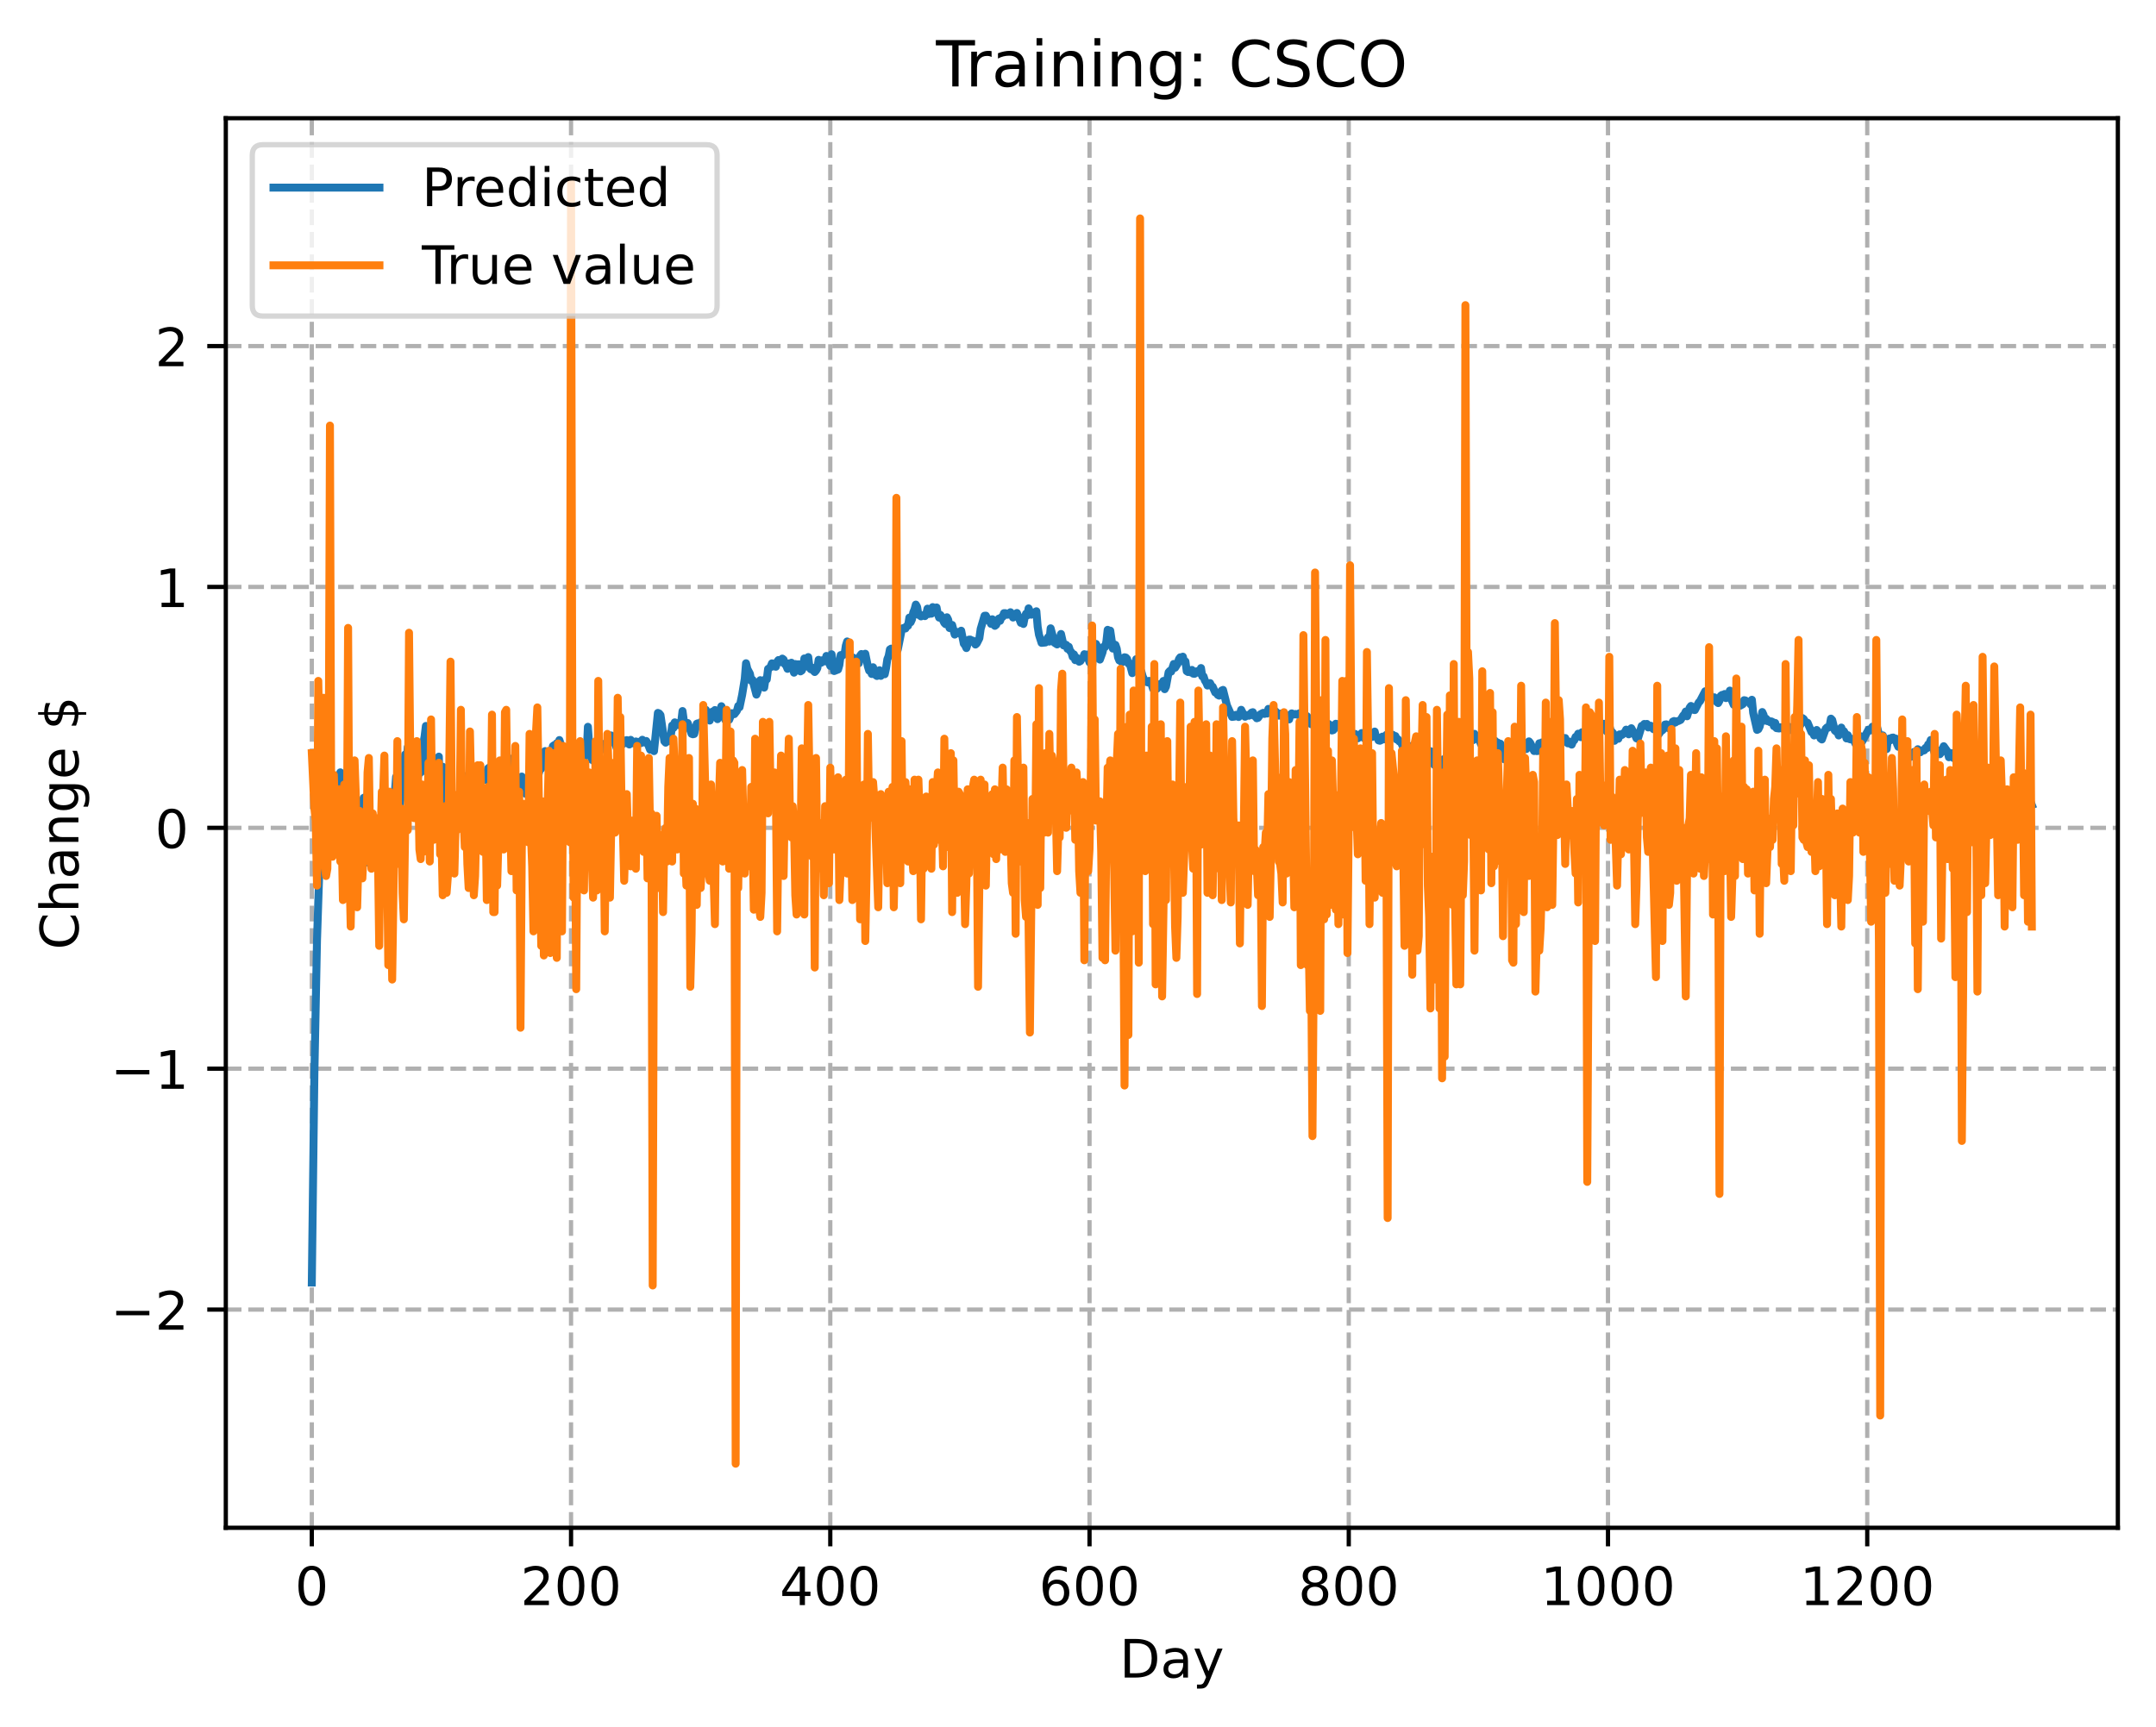<?xml version="1.0" encoding="utf-8" standalone="no"?>
<!DOCTYPE svg PUBLIC "-//W3C//DTD SVG 1.1//EN"
  "http://www.w3.org/Graphics/SVG/1.1/DTD/svg11.dtd">
<!-- Created with matplotlib (https://matplotlib.org/) -->
<svg height="325.986pt" version="1.1" viewBox="0 0 406.94 325.986" width="406.94pt" xmlns="http://www.w3.org/2000/svg" xmlns:xlink="http://www.w3.org/1999/xlink">
 <defs>
  <style type="text/css">
*{stroke-linecap:butt;stroke-linejoin:round;}
  </style>
 </defs>
 <g id="figure_1">
  <g id="patch_1">
   <path d="M 0 325.986 
L 406.94 325.986 
L 406.94 0 
L 0 0 
z
" style="fill:#ffffff;"/>
  </g>
  <g id="axes_1">
   <g id="patch_2">
    <path d="M 42.62 288.43 
L 399.74 288.43 
L 399.74 22.318 
L 42.62 22.318 
z
" style="fill:#ffffff;"/>
   </g>
   <g id="matplotlib.axis_1">
    <g id="xtick_1">
     <g id="line2d_1">
      <path clip-path="url(#pd3b3c3bd0f)" d="M 58.853 288.43 
L 58.853 22.318 
" style="fill:none;stroke:#b0b0b0;stroke-dasharray:2.96,1.28;stroke-dashoffset:0;stroke-width:0.8;"/>
     </g>
     <g id="line2d_2">
      <defs>
       <path d="M 0 0 
L 0 3.5 
" id="m19094e5a1b" style="stroke:#000000;stroke-width:0.8;"/>
      </defs>
      <g>
       <use style="stroke:#000000;stroke-width:0.8;" x="58.853" xlink:href="#m19094e5a1b" y="288.43"/>
      </g>
     </g>
     <g id="text_1">
      <!-- 0 -->
      <defs>
       <path d="M 31.781 66.406 
Q 24.172 66.406 20.328 58.906 
Q 16.5 51.422 16.5 36.375 
Q 16.5 21.391 20.328 13.891 
Q 24.172 6.391 31.781 6.391 
Q 39.453 6.391 43.281 13.891 
Q 47.125 21.391 47.125 36.375 
Q 47.125 51.422 43.281 58.906 
Q 39.453 66.406 31.781 66.406 
z
M 31.781 74.219 
Q 44.047 74.219 50.516 64.516 
Q 56.984 54.828 56.984 36.375 
Q 56.984 17.969 50.516 8.266 
Q 44.047 -1.422 31.781 -1.422 
Q 19.531 -1.422 13.062 8.266 
Q 6.594 17.969 6.594 36.375 
Q 6.594 54.828 13.062 64.516 
Q 19.531 74.219 31.781 74.219 
z
" id="DejaVuSans-48"/>
      </defs>
      <g transform="translate(55.672 303.029)scale(0.1 -0.1)">
       <use xlink:href="#DejaVuSans-48"/>
      </g>
     </g>
    </g>
    <g id="xtick_2">
     <g id="line2d_3">
      <path clip-path="url(#pd3b3c3bd0f)" d="M 107.784 288.43 
L 107.784 22.318 
" style="fill:none;stroke:#b0b0b0;stroke-dasharray:2.96,1.28;stroke-dashoffset:0;stroke-width:0.8;"/>
     </g>
     <g id="line2d_4">
      <g>
       <use style="stroke:#000000;stroke-width:0.8;" x="107.784" xlink:href="#m19094e5a1b" y="288.43"/>
      </g>
     </g>
     <g id="text_2">
      <!-- 200 -->
      <defs>
       <path d="M 19.188 8.297 
L 53.609 8.297 
L 53.609 0 
L 7.328 0 
L 7.328 8.297 
Q 12.938 14.109 22.625 23.891 
Q 32.328 33.688 34.812 36.531 
Q 39.547 41.844 41.422 45.531 
Q 43.312 49.219 43.312 52.781 
Q 43.312 58.594 39.234 62.25 
Q 35.156 65.922 28.609 65.922 
Q 23.969 65.922 18.812 64.312 
Q 13.672 62.703 7.812 59.422 
L 7.812 69.391 
Q 13.766 71.781 18.938 73 
Q 24.125 74.219 28.422 74.219 
Q 39.75 74.219 46.484 68.547 
Q 53.219 62.891 53.219 53.422 
Q 53.219 48.922 51.531 44.891 
Q 49.859 40.875 45.406 35.406 
Q 44.188 33.984 37.641 27.219 
Q 31.109 20.453 19.188 8.297 
z
" id="DejaVuSans-50"/>
      </defs>
      <g transform="translate(98.24 303.029)scale(0.1 -0.1)">
       <use xlink:href="#DejaVuSans-50"/>
       <use x="63.623" xlink:href="#DejaVuSans-48"/>
       <use x="127.246" xlink:href="#DejaVuSans-48"/>
      </g>
     </g>
    </g>
    <g id="xtick_3">
     <g id="line2d_5">
      <path clip-path="url(#pd3b3c3bd0f)" d="M 156.714 288.43 
L 156.714 22.318 
" style="fill:none;stroke:#b0b0b0;stroke-dasharray:2.96,1.28;stroke-dashoffset:0;stroke-width:0.8;"/>
     </g>
     <g id="line2d_6">
      <g>
       <use style="stroke:#000000;stroke-width:0.8;" x="156.714" xlink:href="#m19094e5a1b" y="288.43"/>
      </g>
     </g>
     <g id="text_3">
      <!-- 400 -->
      <defs>
       <path d="M 37.797 64.312 
L 12.891 25.391 
L 37.797 25.391 
z
M 35.203 72.906 
L 47.609 72.906 
L 47.609 25.391 
L 58.016 25.391 
L 58.016 17.188 
L 47.609 17.188 
L 47.609 0 
L 37.797 0 
L 37.797 17.188 
L 4.891 17.188 
L 4.891 26.703 
z
" id="DejaVuSans-52"/>
      </defs>
      <g transform="translate(147.17 303.029)scale(0.1 -0.1)">
       <use xlink:href="#DejaVuSans-52"/>
       <use x="63.623" xlink:href="#DejaVuSans-48"/>
       <use x="127.246" xlink:href="#DejaVuSans-48"/>
      </g>
     </g>
    </g>
    <g id="xtick_4">
     <g id="line2d_7">
      <path clip-path="url(#pd3b3c3bd0f)" d="M 205.645 288.43 
L 205.645 22.318 
" style="fill:none;stroke:#b0b0b0;stroke-dasharray:2.96,1.28;stroke-dashoffset:0;stroke-width:0.8;"/>
     </g>
     <g id="line2d_8">
      <g>
       <use style="stroke:#000000;stroke-width:0.8;" x="205.645" xlink:href="#m19094e5a1b" y="288.43"/>
      </g>
     </g>
     <g id="text_4">
      <!-- 600 -->
      <defs>
       <path d="M 33.016 40.375 
Q 26.375 40.375 22.484 35.828 
Q 18.609 31.297 18.609 23.391 
Q 18.609 15.531 22.484 10.953 
Q 26.375 6.391 33.016 6.391 
Q 39.656 6.391 43.531 10.953 
Q 47.406 15.531 47.406 23.391 
Q 47.406 31.297 43.531 35.828 
Q 39.656 40.375 33.016 40.375 
z
M 52.594 71.297 
L 52.594 62.312 
Q 48.875 64.062 45.094 64.984 
Q 41.312 65.922 37.594 65.922 
Q 27.828 65.922 22.672 59.328 
Q 17.531 52.734 16.797 39.406 
Q 19.672 43.656 24.016 45.922 
Q 28.375 48.188 33.594 48.188 
Q 44.578 48.188 50.953 41.516 
Q 57.328 34.859 57.328 23.391 
Q 57.328 12.156 50.688 5.359 
Q 44.047 -1.422 33.016 -1.422 
Q 20.359 -1.422 13.672 8.266 
Q 6.984 17.969 6.984 36.375 
Q 6.984 53.656 15.188 63.938 
Q 23.391 74.219 37.203 74.219 
Q 40.922 74.219 44.703 73.484 
Q 48.484 72.75 52.594 71.297 
z
" id="DejaVuSans-54"/>
      </defs>
      <g transform="translate(196.101 303.029)scale(0.1 -0.1)">
       <use xlink:href="#DejaVuSans-54"/>
       <use x="63.623" xlink:href="#DejaVuSans-48"/>
       <use x="127.246" xlink:href="#DejaVuSans-48"/>
      </g>
     </g>
    </g>
    <g id="xtick_5">
     <g id="line2d_9">
      <path clip-path="url(#pd3b3c3bd0f)" d="M 254.575 288.43 
L 254.575 22.318 
" style="fill:none;stroke:#b0b0b0;stroke-dasharray:2.96,1.28;stroke-dashoffset:0;stroke-width:0.8;"/>
     </g>
     <g id="line2d_10">
      <g>
       <use style="stroke:#000000;stroke-width:0.8;" x="254.575" xlink:href="#m19094e5a1b" y="288.43"/>
      </g>
     </g>
     <g id="text_5">
      <!-- 800 -->
      <defs>
       <path d="M 31.781 34.625 
Q 24.75 34.625 20.719 30.859 
Q 16.703 27.094 16.703 20.516 
Q 16.703 13.922 20.719 10.156 
Q 24.75 6.391 31.781 6.391 
Q 38.812 6.391 42.859 10.172 
Q 46.922 13.969 46.922 20.516 
Q 46.922 27.094 42.891 30.859 
Q 38.875 34.625 31.781 34.625 
z
M 21.922 38.812 
Q 15.578 40.375 12.031 44.719 
Q 8.5 49.078 8.5 55.328 
Q 8.5 64.062 14.719 69.141 
Q 20.953 74.219 31.781 74.219 
Q 42.672 74.219 48.875 69.141 
Q 55.078 64.062 55.078 55.328 
Q 55.078 49.078 51.531 44.719 
Q 48 40.375 41.703 38.812 
Q 48.828 37.156 52.797 32.312 
Q 56.781 27.484 56.781 20.516 
Q 56.781 9.906 50.312 4.234 
Q 43.844 -1.422 31.781 -1.422 
Q 19.734 -1.422 13.25 4.234 
Q 6.781 9.906 6.781 20.516 
Q 6.781 27.484 10.781 32.312 
Q 14.797 37.156 21.922 38.812 
z
M 18.312 54.391 
Q 18.312 48.734 21.844 45.562 
Q 25.391 42.391 31.781 42.391 
Q 38.141 42.391 41.719 45.562 
Q 45.312 48.734 45.312 54.391 
Q 45.312 60.062 41.719 63.234 
Q 38.141 66.406 31.781 66.406 
Q 25.391 66.406 21.844 63.234 
Q 18.312 60.062 18.312 54.391 
z
" id="DejaVuSans-56"/>
      </defs>
      <g transform="translate(245.032 303.029)scale(0.1 -0.1)">
       <use xlink:href="#DejaVuSans-56"/>
       <use x="63.623" xlink:href="#DejaVuSans-48"/>
       <use x="127.246" xlink:href="#DejaVuSans-48"/>
      </g>
     </g>
    </g>
    <g id="xtick_6">
     <g id="line2d_11">
      <path clip-path="url(#pd3b3c3bd0f)" d="M 303.506 288.43 
L 303.506 22.318 
" style="fill:none;stroke:#b0b0b0;stroke-dasharray:2.96,1.28;stroke-dashoffset:0;stroke-width:0.8;"/>
     </g>
     <g id="line2d_12">
      <g>
       <use style="stroke:#000000;stroke-width:0.8;" x="303.506" xlink:href="#m19094e5a1b" y="288.43"/>
      </g>
     </g>
     <g id="text_6">
      <!-- 1000 -->
      <defs>
       <path d="M 12.406 8.297 
L 28.516 8.297 
L 28.516 63.922 
L 10.984 60.406 
L 10.984 69.391 
L 28.422 72.906 
L 38.281 72.906 
L 38.281 8.297 
L 54.391 8.297 
L 54.391 0 
L 12.406 0 
z
" id="DejaVuSans-49"/>
      </defs>
      <g transform="translate(290.781 303.029)scale(0.1 -0.1)">
       <use xlink:href="#DejaVuSans-49"/>
       <use x="63.623" xlink:href="#DejaVuSans-48"/>
       <use x="127.246" xlink:href="#DejaVuSans-48"/>
       <use x="190.869" xlink:href="#DejaVuSans-48"/>
      </g>
     </g>
    </g>
    <g id="xtick_7">
     <g id="line2d_13">
      <path clip-path="url(#pd3b3c3bd0f)" d="M 352.437 288.43 
L 352.437 22.318 
" style="fill:none;stroke:#b0b0b0;stroke-dasharray:2.96,1.28;stroke-dashoffset:0;stroke-width:0.8;"/>
     </g>
     <g id="line2d_14">
      <g>
       <use style="stroke:#000000;stroke-width:0.8;" x="352.437" xlink:href="#m19094e5a1b" y="288.43"/>
      </g>
     </g>
     <g id="text_7">
      <!-- 1200 -->
      <g transform="translate(339.712 303.029)scale(0.1 -0.1)">
       <use xlink:href="#DejaVuSans-49"/>
       <use x="63.623" xlink:href="#DejaVuSans-50"/>
       <use x="127.246" xlink:href="#DejaVuSans-48"/>
       <use x="190.869" xlink:href="#DejaVuSans-48"/>
      </g>
     </g>
    </g>
    <g id="text_8">
     <!-- Day -->
     <defs>
      <path d="M 19.672 64.797 
L 19.672 8.109 
L 31.594 8.109 
Q 46.688 8.109 53.688 14.938 
Q 60.688 21.781 60.688 36.531 
Q 60.688 51.172 53.688 57.984 
Q 46.688 64.797 31.594 64.797 
z
M 9.812 72.906 
L 30.078 72.906 
Q 51.266 72.906 61.172 64.094 
Q 71.094 55.281 71.094 36.531 
Q 71.094 17.672 61.125 8.828 
Q 51.172 0 30.078 0 
L 9.812 0 
z
" id="DejaVuSans-68"/>
      <path d="M 34.281 27.484 
Q 23.391 27.484 19.188 25 
Q 14.984 22.516 14.984 16.5 
Q 14.984 11.719 18.141 8.906 
Q 21.297 6.109 26.703 6.109 
Q 34.188 6.109 38.703 11.406 
Q 43.219 16.703 43.219 25.484 
L 43.219 27.484 
z
M 52.203 31.203 
L 52.203 0 
L 43.219 0 
L 43.219 8.297 
Q 40.141 3.328 35.547 0.953 
Q 30.953 -1.422 24.312 -1.422 
Q 15.922 -1.422 10.953 3.297 
Q 6 8.016 6 15.922 
Q 6 25.141 12.172 29.828 
Q 18.359 34.516 30.609 34.516 
L 43.219 34.516 
L 43.219 35.406 
Q 43.219 41.609 39.141 45 
Q 35.062 48.391 27.688 48.391 
Q 23 48.391 18.547 47.266 
Q 14.109 46.141 10.016 43.891 
L 10.016 52.203 
Q 14.938 54.109 19.578 55.047 
Q 24.219 56 28.609 56 
Q 40.484 56 46.344 49.844 
Q 52.203 43.703 52.203 31.203 
z
" id="DejaVuSans-97"/>
      <path d="M 32.172 -5.078 
Q 28.375 -14.844 24.75 -17.812 
Q 21.141 -20.797 15.094 -20.797 
L 7.906 -20.797 
L 7.906 -13.281 
L 13.188 -13.281 
Q 16.891 -13.281 18.938 -11.516 
Q 21 -9.766 23.484 -3.219 
L 25.094 0.875 
L 2.984 54.688 
L 12.5 54.688 
L 29.594 11.922 
L 46.688 54.688 
L 56.203 54.688 
z
" id="DejaVuSans-121"/>
     </defs>
     <g transform="translate(211.307 316.707)scale(0.1 -0.1)">
      <use xlink:href="#DejaVuSans-68"/>
      <use x="77.002" xlink:href="#DejaVuSans-97"/>
      <use x="138.281" xlink:href="#DejaVuSans-121"/>
     </g>
    </g>
   </g>
   <g id="matplotlib.axis_2">
    <g id="ytick_1">
     <g id="line2d_15">
      <path clip-path="url(#pd3b3c3bd0f)" d="M 42.62 247.231 
L 399.74 247.231 
" style="fill:none;stroke:#b0b0b0;stroke-dasharray:2.96,1.28;stroke-dashoffset:0;stroke-width:0.8;"/>
     </g>
     <g id="line2d_16">
      <defs>
       <path d="M 0 0 
L -3.5 0 
" id="m63f62296ee" style="stroke:#000000;stroke-width:0.8;"/>
      </defs>
      <g>
       <use style="stroke:#000000;stroke-width:0.8;" x="42.62" xlink:href="#m63f62296ee" y="247.231"/>
      </g>
     </g>
     <g id="text_9">
      <!-- −2 -->
      <defs>
       <path d="M 10.594 35.5 
L 73.188 35.5 
L 73.188 27.203 
L 10.594 27.203 
z
" id="DejaVuSans-8722"/>
      </defs>
      <g transform="translate(20.878 251.03)scale(0.1 -0.1)">
       <use xlink:href="#DejaVuSans-8722"/>
       <use x="83.789" xlink:href="#DejaVuSans-50"/>
      </g>
     </g>
    </g>
    <g id="ytick_2">
     <g id="line2d_17">
      <path clip-path="url(#pd3b3c3bd0f)" d="M 42.62 201.757 
L 399.74 201.757 
" style="fill:none;stroke:#b0b0b0;stroke-dasharray:2.96,1.28;stroke-dashoffset:0;stroke-width:0.8;"/>
     </g>
     <g id="line2d_18">
      <g>
       <use style="stroke:#000000;stroke-width:0.8;" x="42.62" xlink:href="#m63f62296ee" y="201.757"/>
      </g>
     </g>
     <g id="text_10">
      <!-- −1 -->
      <g transform="translate(20.878 205.557)scale(0.1 -0.1)">
       <use xlink:href="#DejaVuSans-8722"/>
       <use x="83.789" xlink:href="#DejaVuSans-49"/>
      </g>
     </g>
    </g>
    <g id="ytick_3">
     <g id="line2d_19">
      <path clip-path="url(#pd3b3c3bd0f)" d="M 42.62 156.284 
L 399.74 156.284 
" style="fill:none;stroke:#b0b0b0;stroke-dasharray:2.96,1.28;stroke-dashoffset:0;stroke-width:0.8;"/>
     </g>
     <g id="line2d_20">
      <g>
       <use style="stroke:#000000;stroke-width:0.8;" x="42.62" xlink:href="#m63f62296ee" y="156.284"/>
      </g>
     </g>
     <g id="text_11">
      <!-- 0 -->
      <g transform="translate(29.258 160.083)scale(0.1 -0.1)">
       <use xlink:href="#DejaVuSans-48"/>
      </g>
     </g>
    </g>
    <g id="ytick_4">
     <g id="line2d_21">
      <path clip-path="url(#pd3b3c3bd0f)" d="M 42.62 110.81 
L 399.74 110.81 
" style="fill:none;stroke:#b0b0b0;stroke-dasharray:2.96,1.28;stroke-dashoffset:0;stroke-width:0.8;"/>
     </g>
     <g id="line2d_22">
      <g>
       <use style="stroke:#000000;stroke-width:0.8;" x="42.62" xlink:href="#m63f62296ee" y="110.81"/>
      </g>
     </g>
     <g id="text_12">
      <!-- 1 -->
      <g transform="translate(29.258 114.609)scale(0.1 -0.1)">
       <use xlink:href="#DejaVuSans-49"/>
      </g>
     </g>
    </g>
    <g id="ytick_5">
     <g id="line2d_23">
      <path clip-path="url(#pd3b3c3bd0f)" d="M 42.62 65.336 
L 399.74 65.336 
" style="fill:none;stroke:#b0b0b0;stroke-dasharray:2.96,1.28;stroke-dashoffset:0;stroke-width:0.8;"/>
     </g>
     <g id="line2d_24">
      <g>
       <use style="stroke:#000000;stroke-width:0.8;" x="42.62" xlink:href="#m63f62296ee" y="65.336"/>
      </g>
     </g>
     <g id="text_13">
      <!-- 2 -->
      <g transform="translate(29.258 69.135)scale(0.1 -0.1)">
       <use xlink:href="#DejaVuSans-50"/>
      </g>
     </g>
    </g>
    <g id="text_14">
     <!-- Change $ -->
     <defs>
      <path d="M 64.406 67.281 
L 64.406 56.891 
Q 59.422 61.531 53.781 63.812 
Q 48.141 66.109 41.797 66.109 
Q 29.297 66.109 22.656 58.469 
Q 16.016 50.828 16.016 36.375 
Q 16.016 21.969 22.656 14.328 
Q 29.297 6.688 41.797 6.688 
Q 48.141 6.688 53.781 8.984 
Q 59.422 11.281 64.406 15.922 
L 64.406 5.609 
Q 59.234 2.094 53.438 0.328 
Q 47.656 -1.422 41.219 -1.422 
Q 24.656 -1.422 15.125 8.703 
Q 5.609 18.844 5.609 36.375 
Q 5.609 53.953 15.125 64.078 
Q 24.656 74.219 41.219 74.219 
Q 47.75 74.219 53.531 72.484 
Q 59.328 70.75 64.406 67.281 
z
" id="DejaVuSans-67"/>
      <path d="M 54.891 33.016 
L 54.891 0 
L 45.906 0 
L 45.906 32.719 
Q 45.906 40.484 42.875 44.328 
Q 39.844 48.188 33.797 48.188 
Q 26.516 48.188 22.312 43.547 
Q 18.109 38.922 18.109 30.906 
L 18.109 0 
L 9.078 0 
L 9.078 75.984 
L 18.109 75.984 
L 18.109 46.188 
Q 21.344 51.125 25.703 53.562 
Q 30.078 56 35.797 56 
Q 45.219 56 50.047 50.172 
Q 54.891 44.344 54.891 33.016 
z
" id="DejaVuSans-104"/>
      <path d="M 54.891 33.016 
L 54.891 0 
L 45.906 0 
L 45.906 32.719 
Q 45.906 40.484 42.875 44.328 
Q 39.844 48.188 33.797 48.188 
Q 26.516 48.188 22.312 43.547 
Q 18.109 38.922 18.109 30.906 
L 18.109 0 
L 9.078 0 
L 9.078 54.688 
L 18.109 54.688 
L 18.109 46.188 
Q 21.344 51.125 25.703 53.562 
Q 30.078 56 35.797 56 
Q 45.219 56 50.047 50.172 
Q 54.891 44.344 54.891 33.016 
z
" id="DejaVuSans-110"/>
      <path d="M 45.406 27.984 
Q 45.406 37.75 41.375 43.109 
Q 37.359 48.484 30.078 48.484 
Q 22.859 48.484 18.828 43.109 
Q 14.797 37.75 14.797 27.984 
Q 14.797 18.266 18.828 12.891 
Q 22.859 7.516 30.078 7.516 
Q 37.359 7.516 41.375 12.891 
Q 45.406 18.266 45.406 27.984 
z
M 54.391 6.781 
Q 54.391 -7.172 48.188 -13.984 
Q 42 -20.797 29.203 -20.797 
Q 24.469 -20.797 20.266 -20.094 
Q 16.062 -19.391 12.109 -17.922 
L 12.109 -9.188 
Q 16.062 -11.328 19.922 -12.344 
Q 23.781 -13.375 27.781 -13.375 
Q 36.625 -13.375 41.016 -8.766 
Q 45.406 -4.156 45.406 5.172 
L 45.406 9.625 
Q 42.625 4.781 38.281 2.391 
Q 33.938 0 27.875 0 
Q 17.828 0 11.672 7.656 
Q 5.516 15.328 5.516 27.984 
Q 5.516 40.672 11.672 48.328 
Q 17.828 56 27.875 56 
Q 33.938 56 38.281 53.609 
Q 42.625 51.219 45.406 46.391 
L 45.406 54.688 
L 54.391 54.688 
z
" id="DejaVuSans-103"/>
      <path d="M 56.203 29.594 
L 56.203 25.203 
L 14.891 25.203 
Q 15.484 15.922 20.484 11.062 
Q 25.484 6.203 34.422 6.203 
Q 39.594 6.203 44.453 7.469 
Q 49.312 8.734 54.109 11.281 
L 54.109 2.781 
Q 49.266 0.734 44.188 -0.344 
Q 39.109 -1.422 33.891 -1.422 
Q 20.797 -1.422 13.156 6.188 
Q 5.516 13.812 5.516 26.812 
Q 5.516 40.234 12.766 48.109 
Q 20.016 56 32.328 56 
Q 43.359 56 49.781 48.891 
Q 56.203 41.797 56.203 29.594 
z
M 47.219 32.234 
Q 47.125 39.594 43.094 43.984 
Q 39.062 48.391 32.422 48.391 
Q 24.906 48.391 20.391 44.141 
Q 15.875 39.891 15.188 32.172 
z
" id="DejaVuSans-101"/>
      <path id="DejaVuSans-32"/>
      <path d="M 33.797 -14.703 
L 28.906 -14.703 
L 28.859 0 
Q 23.734 0.094 18.609 1.188 
Q 13.484 2.297 8.297 4.5 
L 8.297 13.281 
Q 13.281 10.156 18.375 8.562 
Q 23.484 6.984 28.906 6.938 
L 28.906 29.203 
Q 18.109 30.953 13.203 35.156 
Q 8.297 39.359 8.297 46.688 
Q 8.297 54.641 13.625 59.219 
Q 18.953 63.812 28.906 64.5 
L 28.906 75.984 
L 33.797 75.984 
L 33.797 64.656 
Q 38.328 64.453 42.578 63.688 
Q 46.828 62.938 50.875 61.625 
L 50.875 53.078 
Q 46.828 55.125 42.547 56.25 
Q 38.281 57.375 33.797 57.562 
L 33.797 36.719 
Q 44.875 35.016 50.094 30.609 
Q 55.328 26.219 55.328 18.609 
Q 55.328 10.359 49.781 5.594 
Q 44.234 0.828 33.797 0.094 
z
M 28.906 37.594 
L 28.906 57.625 
Q 23.25 56.984 20.266 54.391 
Q 17.281 51.812 17.281 47.516 
Q 17.281 43.312 20.031 40.969 
Q 22.797 38.625 28.906 37.594 
z
M 33.797 28.219 
L 33.797 7.078 
Q 39.984 7.906 43.141 10.594 
Q 46.297 13.281 46.297 17.672 
Q 46.297 21.969 43.281 24.5 
Q 40.281 27.047 33.797 28.219 
z
" id="DejaVuSans-36"/>
     </defs>
     <g transform="translate(14.798 179.288)rotate(-90)scale(0.1 -0.1)">
      <use xlink:href="#DejaVuSans-67"/>
      <use x="69.824" xlink:href="#DejaVuSans-104"/>
      <use x="133.203" xlink:href="#DejaVuSans-97"/>
      <use x="194.482" xlink:href="#DejaVuSans-110"/>
      <use x="257.861" xlink:href="#DejaVuSans-103"/>
      <use x="321.338" xlink:href="#DejaVuSans-101"/>
      <use x="382.861" xlink:href="#DejaVuSans-32"/>
      <use x="414.648" xlink:href="#DejaVuSans-36"/>
     </g>
    </g>
   </g>
   <g id="line2d_25">
    <path clip-path="url(#pd3b3c3bd0f)" d="M 58.853 242.129 
L 59.342 202.635 
L 59.832 177.544 
L 60.566 155.349 
L 60.81 157.72 
L 61.3 155.26 
L 61.544 151.497 
L 61.789 149.818 
L 62.034 153.516 
L 62.278 150.908 
L 62.523 154.569 
L 62.767 156.46 
L 63.012 154.237 
L 63.257 153.087 
L 63.501 154.118 
L 63.746 152.898 
L 64.235 145.811 
L 64.48 147.499 
L 64.969 151.794 
L 65.214 152.627 
L 65.459 148.847 
L 65.703 152.194 
L 65.948 151.403 
L 66.193 152.936 
L 66.437 150.973 
L 66.682 150.433 
L 66.927 154.808 
L 67.171 156.898 
L 67.416 155.984 
L 67.661 152.659 
L 67.905 153.862 
L 68.15 154.163 
L 68.395 151.547 
L 68.639 150.628 
L 68.884 150.516 
L 69.373 160.06 
L 69.618 162.922 
L 69.862 162.128 
L 70.107 158.62 
L 70.352 156.997 
L 70.596 161.057 
L 71.086 162.45 
L 71.575 158.825 
L 71.82 159.814 
L 72.064 156.081 
L 72.309 156.934 
L 72.554 151.725 
L 72.798 151.143 
L 73.043 151.303 
L 73.532 152.026 
L 73.777 149.598 
L 74.022 151.821 
L 74.266 153.001 
L 74.755 146.67 
L 75 153.081 
L 75.245 154.694 
L 75.979 146.813 
L 76.223 147.204 
L 76.468 142.445 
L 76.713 144.815 
L 76.957 141.062 
L 77.202 147.16 
L 77.447 150.227 
L 77.691 150.893 
L 78.425 148.24 
L 79.159 145.714 
L 79.404 145.836 
L 79.649 145.59 
L 79.893 140.408 
L 80.138 139.057 
L 80.383 137.053 
L 80.872 147.187 
L 81.116 141.85 
L 81.606 151.072 
L 81.85 147.688 
L 82.095 151.521 
L 82.34 144.655 
L 82.584 144.858 
L 82.829 142.844 
L 83.074 151.164 
L 83.318 152.167 
L 83.563 144.753 
L 83.808 149.188 
L 84.542 153.679 
L 84.786 154.249 
L 85.031 153.752 
L 85.276 152.494 
L 85.52 152.15 
L 86.254 151.801 
L 86.499 150.137 
L 86.988 149.413 
L 87.233 148.412 
L 87.477 148.321 
L 87.722 146.522 
L 87.967 146.557 
L 88.211 148.027 
L 88.456 147.977 
L 88.701 148.13 
L 88.945 147.406 
L 89.19 147.3 
L 89.679 146.014 
L 89.924 146.256 
L 90.169 145.485 
L 90.413 145.26 
L 90.903 146.753 
L 91.147 146.703 
L 91.392 147.134 
L 91.637 147.248 
L 91.881 146.642 
L 92.126 145.057 
L 92.371 144.876 
L 92.615 145.436 
L 92.86 145.259 
L 93.104 145.434 
L 93.349 146.321 
L 93.594 146.111 
L 94.083 146.691 
L 94.328 146.605 
L 94.572 145.775 
L 94.817 146.43 
L 95.062 146.727 
L 95.551 145.522 
L 95.796 143.84 
L 96.04 144.254 
L 96.285 143.217 
L 96.53 145.42 
L 96.774 145.947 
L 97.019 146.118 
L 97.264 146.971 
L 97.508 148.828 
L 97.753 148.858 
L 97.998 147.201 
L 98.487 146.605 
L 98.976 149.237 
L 99.221 149.867 
L 99.465 149.347 
L 99.71 150.129 
L 99.955 149.338 
L 100.199 147.754 
L 100.444 148.635 
L 100.689 148.352 
L 101.178 148.152 
L 101.423 147.947 
L 101.667 146.101 
L 101.912 145.256 
L 102.157 145.135 
L 102.401 142.951 
L 102.646 141.974 
L 102.891 141.795 
L 103.135 142.493 
L 103.38 141.954 
L 103.625 142.399 
L 103.869 141.936 
L 104.114 142.07 
L 104.359 140.855 
L 104.603 140.674 
L 104.848 141.038 
L 105.092 140.307 
L 105.337 140.814 
L 105.582 139.712 
L 106.071 141.227 
L 106.316 143.22 
L 106.56 143.654 
L 106.805 144.414 
L 107.05 142.916 
L 107.294 142.542 
L 107.539 143.027 
L 107.784 142.972 
L 108.028 142.283 
L 108.273 142.092 
L 108.518 142.805 
L 108.762 142.752 
L 109.007 142.831 
L 109.252 143.404 
L 109.496 143.245 
L 109.741 143.512 
L 109.986 143.033 
L 110.23 142.954 
L 110.475 142.377 
L 110.719 142.547 
L 110.964 137.212 
L 111.209 140.662 
L 111.698 143.446 
L 111.943 143.415 
L 112.187 143.793 
L 112.432 143.254 
L 112.677 142.237 
L 113.166 141.775 
L 113.411 141.281 
L 113.655 141.281 
L 113.9 141.478 
L 114.145 141.099 
L 114.389 140.229 
L 114.634 140.258 
L 114.879 139.437 
L 115.123 139.431 
L 115.368 138.847 
L 115.613 139.892 
L 115.857 140.252 
L 116.102 140.375 
L 116.591 141.781 
L 116.836 141.552 
L 117.08 139.709 
L 117.325 139.528 
L 117.57 140.48 
L 118.059 139.824 
L 118.304 139.727 
L 118.548 140.372 
L 118.793 140.556 
L 119.038 139.677 
L 119.282 140.283 
L 119.772 140.373 
L 120.016 139.981 
L 120.261 140.679 
L 120.506 140.053 
L 120.75 140.324 
L 120.995 140.289 
L 121.24 139.66 
L 121.484 140.041 
L 121.729 140.185 
L 121.974 139.891 
L 122.218 140.273 
L 122.707 141.534 
L 122.952 140.793 
L 123.197 140.824 
L 123.441 141.806 
L 124.175 134.588 
L 124.42 134.695 
L 124.665 135.002 
L 125.399 139.95 
L 125.643 140.209 
L 125.888 139.83 
L 126.133 139.945 
L 126.622 138.774 
L 126.867 136.965 
L 127.111 137.434 
L 127.356 136.374 
L 127.601 136.48 
L 127.845 136.882 
L 128.334 136.88 
L 128.579 136.29 
L 128.824 134.237 
L 129.068 136.006 
L 129.313 136.583 
L 129.802 136.499 
L 130.536 138.536 
L 130.781 138.622 
L 131.026 138.569 
L 131.515 136.632 
L 131.76 136.544 
L 132.004 136.929 
L 132.249 136.957 
L 132.494 136.155 
L 132.738 136.202 
L 132.983 135.661 
L 133.228 134.008 
L 133.472 134.956 
L 133.717 135.225 
L 133.962 136.034 
L 134.451 134.36 
L 134.695 135.106 
L 134.94 134.047 
L 135.185 134.523 
L 135.429 135.77 
L 136.163 133.326 
L 136.653 134.997 
L 136.897 135.917 
L 137.142 135.541 
L 137.387 135.957 
L 137.631 135.889 
L 138.121 134.64 
L 138.61 134.82 
L 139.099 134.185 
L 139.344 133.272 
L 139.589 133.52 
L 140.078 131.172 
L 140.567 128.183 
L 140.812 125.217 
L 141.056 126.265 
L 141.546 127.198 
L 141.79 128.516 
L 142.035 128.337 
L 142.769 131.139 
L 143.014 130.487 
L 143.258 128.671 
L 143.503 128.409 
L 143.748 129.699 
L 143.992 129.164 
L 144.237 129.817 
L 144.482 128.215 
L 144.726 128.271 
L 144.971 126.276 
L 145.216 126.143 
L 145.46 125.849 
L 145.705 125.235 
L 145.95 125.818 
L 146.194 125.664 
L 146.439 125.875 
L 146.683 124.936 
L 146.928 124.611 
L 147.417 125.016 
L 147.662 124.338 
L 147.907 124.531 
L 148.151 125.392 
L 148.396 125.657 
L 148.641 126.271 
L 148.885 125.239 
L 149.13 125.257 
L 149.375 125.114 
L 149.864 126.995 
L 150.109 125.362 
L 150.353 126.238 
L 150.598 125.409 
L 150.843 125.424 
L 151.087 126.753 
L 151.332 126.593 
L 151.577 126.052 
L 151.821 124.306 
L 152.066 124.492 
L 152.31 125.634 
L 152.555 124.048 
L 152.8 126.076 
L 153.044 126.351 
L 153.289 126.038 
L 153.534 126.615 
L 153.778 126.87 
L 154.023 126.603 
L 154.268 126.159 
L 154.512 124.568 
L 154.757 125.095 
L 155.002 125.121 
L 155.246 124.642 
L 155.491 124.624 
L 155.736 124.862 
L 155.98 123.836 
L 156.714 125.724 
L 156.959 123.513 
L 157.448 126.685 
L 158.182 126.4 
L 158.427 125.559 
L 158.671 123.672 
L 158.916 123.832 
L 159.161 123.483 
L 159.405 123.531 
L 159.65 121.891 
L 159.895 121.099 
L 160.384 124.084 
L 160.629 123.978 
L 161.118 124.195 
L 161.363 125.336 
L 161.607 124.841 
L 161.852 125.137 
L 162.097 125.223 
L 162.341 123.798 
L 162.586 123.471 
L 162.831 124.052 
L 163.075 123.596 
L 163.32 123.419 
L 163.809 125.813 
L 164.054 126.611 
L 164.298 126.526 
L 164.543 127.245 
L 164.788 125.968 
L 165.032 126.966 
L 165.277 127.45 
L 165.522 127.621 
L 165.766 126.637 
L 166.011 126.533 
L 166.256 127.599 
L 166.5 126.879 
L 166.745 126.998 
L 166.99 127.291 
L 167.234 126.164 
L 167.479 124.475 
L 167.724 123.868 
L 167.968 122.606 
L 168.213 122.454 
L 168.458 123.5 
L 168.947 122.619 
L 169.192 123.121 
L 169.436 122.701 
L 170.17 119.016 
L 170.415 118.601 
L 170.659 118.53 
L 170.904 118.653 
L 171.149 118.186 
L 171.393 118.133 
L 171.638 116.592 
L 171.883 117.482 
L 172.127 116.937 
L 172.372 115.635 
L 172.617 115.047 
L 172.861 114.14 
L 173.106 114.577 
L 173.351 116.075 
L 173.595 116.115 
L 173.84 116.373 
L 174.085 116.165 
L 174.329 116.139 
L 174.574 116.317 
L 174.819 115.929 
L 175.063 114.907 
L 175.308 115.921 
L 175.553 115.811 
L 175.797 115.86 
L 176.042 114.616 
L 176.286 115.023 
L 176.531 114.746 
L 176.776 114.682 
L 177.02 115.961 
L 177.265 116.603 
L 177.51 116.099 
L 178.244 117.616 
L 178.488 117.844 
L 178.733 116.532 
L 178.978 117.012 
L 179.222 118.567 
L 179.467 118.451 
L 179.712 117.98 
L 180.201 119.804 
L 180.446 119.25 
L 180.69 119.482 
L 181.18 119.622 
L 181.424 119.069 
L 181.914 121.523 
L 182.158 121.813 
L 182.403 122.35 
L 182.892 120.755 
L 183.137 120.748 
L 183.381 121.15 
L 183.626 120.941 
L 183.871 121.222 
L 184.115 121.685 
L 184.36 121.466 
L 184.849 120.497 
L 185.094 118.751 
L 185.828 116.252 
L 186.073 116.229 
L 186.562 117.17 
L 186.807 117.259 
L 187.051 117.781 
L 187.296 116.911 
L 187.541 117.918 
L 187.785 118.151 
L 188.03 117.952 
L 188.519 116.79 
L 188.764 117.203 
L 189.008 116.533 
L 189.253 116.45 
L 189.498 115.756 
L 189.742 115.754 
L 189.987 116.062 
L 190.232 116.047 
L 190.721 115.584 
L 190.966 115.843 
L 191.21 116.585 
L 191.455 115.972 
L 191.7 116.214 
L 191.944 115.722 
L 192.678 117.588 
L 192.923 117.091 
L 193.168 117.8 
L 193.412 116.538 
L 193.657 115.862 
L 193.902 116.178 
L 194.146 114.854 
L 194.635 116.05 
L 195.614 115.398 
L 195.859 118.332 
L 196.103 119.841 
L 196.593 121.366 
L 197.327 121.298 
L 197.816 120.309 
L 198.061 121.127 
L 198.305 118.618 
L 199.039 121.347 
L 199.529 121.665 
L 199.773 121.323 
L 200.262 119.686 
L 200.752 121.848 
L 200.996 121.672 
L 201.241 121.733 
L 201.486 122.487 
L 201.73 122.098 
L 201.975 122.893 
L 202.22 123.136 
L 202.464 123.999 
L 202.709 123.542 
L 202.954 124.632 
L 203.198 124.15 
L 203.443 124.412 
L 203.688 124.928 
L 203.932 124.799 
L 204.177 124.343 
L 204.422 124.196 
L 204.666 123.504 
L 204.911 123.652 
L 205.156 123.565 
L 205.645 125.052 
L 205.889 125.187 
L 206.134 125.967 
L 206.379 122.532 
L 206.623 121.594 
L 206.868 121.561 
L 207.113 122.034 
L 207.602 124.525 
L 208.091 123.174 
L 208.336 122.073 
L 208.581 122.149 
L 208.825 121.129 
L 209.07 118.904 
L 209.315 119.203 
L 209.559 119.059 
L 210.049 122.449 
L 210.293 121.642 
L 210.538 121.751 
L 210.783 122.463 
L 211.027 124.095 
L 211.272 124.697 
L 211.517 124.753 
L 211.761 125.064 
L 212.006 124.701 
L 212.25 124.081 
L 212.495 124.138 
L 212.74 124.401 
L 212.984 125.282 
L 213.229 125.226 
L 213.718 127.082 
L 213.963 126.6 
L 214.208 125.788 
L 214.452 124.445 
L 214.942 125.238 
L 215.186 126.611 
L 215.431 126.798 
L 215.676 127.704 
L 216.165 128.738 
L 216.41 128.701 
L 216.654 128.839 
L 216.899 128.544 
L 217.388 129.27 
L 217.633 130.04 
L 217.877 128.98 
L 218.367 130.026 
L 218.611 129.718 
L 218.856 129.192 
L 219.101 129.079 
L 219.345 129.161 
L 219.59 128.556 
L 219.835 130.108 
L 220.079 129.617 
L 220.569 126.929 
L 220.813 126.647 
L 221.058 126.79 
L 221.547 125.345 
L 221.792 126.065 
L 222.281 125.286 
L 222.526 124.42 
L 222.771 124.092 
L 223.015 124.381 
L 223.26 123.973 
L 223.505 124.974 
L 223.749 124.868 
L 223.994 126.713 
L 224.238 126.87 
L 224.483 126.732 
L 224.728 126.936 
L 224.972 126.471 
L 225.217 127.182 
L 225.462 127.208 
L 225.951 126.712 
L 226.196 126.987 
L 226.44 127.065 
L 226.685 126.119 
L 226.93 127.704 
L 227.174 127.695 
L 227.419 128.47 
L 227.664 128.843 
L 227.908 129.422 
L 228.153 129.058 
L 228.398 128.959 
L 228.642 129.484 
L 228.887 129.645 
L 229.376 130.739 
L 229.621 130.764 
L 229.865 131.195 
L 230.11 131.325 
L 230.355 130.961 
L 230.599 130.365 
L 230.844 130.247 
L 231.578 133.161 
L 232.557 135.352 
L 233.046 135.282 
L 233.291 134.953 
L 233.78 135.364 
L 234.025 134.891 
L 234.269 134.003 
L 234.759 134.975 
L 235.003 135.315 
L 235.493 134.988 
L 235.737 135.118 
L 236.226 134.53 
L 236.471 134.455 
L 236.716 135.149 
L 236.96 135.047 
L 237.205 135.6 
L 237.45 135.518 
L 237.939 134.826 
L 238.428 134.573 
L 238.673 134.779 
L 238.918 134.511 
L 239.162 134.716 
L 239.407 133.827 
L 239.652 134.009 
L 239.896 133.971 
L 240.141 134.187 
L 240.386 134.125 
L 240.63 134.188 
L 240.875 134.409 
L 241.12 135.042 
L 241.364 135.105 
L 241.609 134.729 
L 241.853 135.162 
L 242.343 134.551 
L 242.587 135.225 
L 242.832 135.01 
L 243.077 135.291 
L 243.321 135.82 
L 243.566 134.937 
L 243.811 134.682 
L 244.3 134.892 
L 244.545 134.793 
L 245.034 134.99 
L 245.279 134.643 
L 245.523 135.036 
L 246.013 134.709 
L 246.747 135.264 
L 246.991 136.224 
L 247.481 136.727 
L 247.725 136.64 
L 247.97 136.283 
L 248.214 136.189 
L 248.459 135.656 
L 248.704 135.401 
L 248.948 134.976 
L 249.193 135.097 
L 249.927 136.419 
L 250.172 136.389 
L 250.416 136.684 
L 250.661 136.62 
L 250.906 136.768 
L 251.395 137.906 
L 251.64 137.837 
L 251.884 137.57 
L 252.129 136.636 
L 252.618 136.753 
L 253.108 136.598 
L 253.352 136.987 
L 253.597 136.899 
L 253.841 136.067 
L 254.086 137.594 
L 254.331 137.587 
L 254.82 138.052 
L 255.065 139.127 
L 255.309 138.904 
L 255.554 139.368 
L 255.799 138.562 
L 256.043 139.139 
L 256.288 139.386 
L 256.777 139.021 
L 257.022 138.391 
L 257.511 139.396 
L 258.001 139.222 
L 258.245 139.348 
L 258.49 138.826 
L 258.735 138.699 
L 258.979 139.132 
L 259.224 138.972 
L 259.469 138.111 
L 259.713 139.135 
L 259.958 139.155 
L 260.202 139.781 
L 260.447 139.843 
L 260.692 139.732 
L 260.936 139.063 
L 261.181 139.578 
L 261.426 139.575 
L 261.67 138.727 
L 261.915 138.78 
L 262.16 138.505 
L 262.404 138.982 
L 262.649 138.675 
L 262.894 138.726 
L 263.138 139.02 
L 263.383 138.958 
L 263.628 139.614 
L 263.872 139.573 
L 264.117 139.979 
L 264.362 139.992 
L 265.096 141.615 
L 265.585 141.535 
L 265.829 141.533 
L 266.319 141.323 
L 266.563 140.782 
L 266.808 141.546 
L 267.053 141.647 
L 267.297 141.099 
L 267.542 142.773 
L 267.787 142.89 
L 268.031 143.311 
L 268.521 142.36 
L 268.765 142.888 
L 269.01 142.434 
L 269.255 142.402 
L 269.744 141.711 
L 269.989 142.519 
L 270.233 141.886 
L 270.478 142.757 
L 270.723 144.417 
L 270.967 144.367 
L 271.212 143.731 
L 271.457 143.675 
L 271.701 144.005 
L 271.946 144.558 
L 272.19 144.359 
L 272.435 143.349 
L 272.924 143.856 
L 273.414 141.721 
L 273.903 142.918 
L 274.148 142.686 
L 274.392 142.241 
L 274.637 142.583 
L 274.882 143.222 
L 275.126 143.396 
L 275.371 141.895 
L 275.616 141.531 
L 276.105 141.5 
L 276.35 141.794 
L 276.839 141.476 
L 277.328 139.665 
L 277.573 138.774 
L 277.817 139.098 
L 278.062 139.727 
L 278.307 138.541 
L 278.796 139.463 
L 279.041 139.298 
L 279.53 140.507 
L 279.775 140.782 
L 280.019 140.83 
L 280.509 139.949 
L 280.753 140.462 
L 280.998 140.505 
L 281.243 140.715 
L 281.732 140.702 
L 281.977 140.446 
L 282.221 139.879 
L 282.466 140.377 
L 282.711 140.202 
L 282.955 141.38 
L 283.2 140.406 
L 283.445 141.573 
L 283.689 142.16 
L 283.934 143.348 
L 284.178 143.169 
L 284.423 143.241 
L 284.668 143.009 
L 284.912 143.251 
L 285.157 142.641 
L 285.402 142.766 
L 285.646 142.662 
L 285.891 142.361 
L 286.136 141.869 
L 286.38 140.625 
L 286.87 141.098 
L 287.114 140.894 
L 287.359 141.107 
L 287.604 140.577 
L 287.848 140.64 
L 288.093 141.411 
L 288.338 140.961 
L 288.582 139.963 
L 288.827 140.257 
L 289.561 141.789 
L 289.805 141.438 
L 290.05 141.8 
L 290.295 141.776 
L 290.539 140.322 
L 290.784 140.842 
L 291.029 140.165 
L 291.273 140.679 
L 291.518 140.333 
L 291.763 140.608 
L 292.007 141.051 
L 292.252 140.749 
L 292.497 141.06 
L 292.741 141.153 
L 292.986 140.611 
L 293.231 141.397 
L 293.72 141.727 
L 294.699 140.252 
L 294.943 139.258 
L 295.188 139.425 
L 295.433 139.332 
L 295.677 140.099 
L 295.922 140.336 
L 296.166 139.997 
L 296.411 140.437 
L 296.656 140.578 
L 296.9 139.962 
L 297.145 139.746 
L 297.39 139.113 
L 297.634 139.054 
L 297.879 138.51 
L 298.124 139.057 
L 298.368 139.171 
L 298.613 138.238 
L 298.858 138.726 
L 299.102 138.259 
L 299.592 138.995 
L 299.836 138.755 
L 300.815 137.077 
L 301.06 137.01 
L 301.304 136.673 
L 301.549 136.738 
L 301.793 137.146 
L 302.283 136.578 
L 302.527 137.278 
L 302.772 136.643 
L 303.017 137.137 
L 303.261 138.101 
L 303.506 137.249 
L 303.751 136.965 
L 303.995 137.88 
L 304.485 138.429 
L 304.729 139.859 
L 305.219 139.081 
L 305.463 139.473 
L 305.708 138.638 
L 305.953 138.827 
L 306.197 138.716 
L 306.442 138.393 
L 306.687 138.291 
L 306.931 137.746 
L 307.176 137.902 
L 307.42 138.634 
L 307.665 138.224 
L 307.91 137.482 
L 308.644 138.836 
L 308.888 139.398 
L 309.133 139.481 
L 309.622 137.867 
L 309.867 137.045 
L 310.112 137.047 
L 310.356 136.673 
L 310.601 136.854 
L 310.846 136.667 
L 311.09 137.336 
L 311.335 137.284 
L 311.58 137.015 
L 311.824 137.249 
L 312.069 137.647 
L 312.558 137.714 
L 312.803 138.427 
L 313.048 138.674 
L 313.537 137.975 
L 313.781 137.862 
L 314.026 137.573 
L 314.271 136.785 
L 314.515 136.747 
L 314.76 136.971 
L 315.005 137.505 
L 315.249 137.481 
L 315.494 137.001 
L 315.739 136.226 
L 315.983 136.119 
L 316.228 136.405 
L 316.473 136.17 
L 316.717 136.149 
L 317.207 135.916 
L 317.696 135.092 
L 317.941 134.854 
L 318.185 134.325 
L 318.43 135.226 
L 318.919 133.596 
L 319.164 133.278 
L 319.408 133.556 
L 319.653 134.014 
L 319.898 134.055 
L 320.632 132.618 
L 320.876 132.38 
L 321.855 130.502 
L 322.344 131.214 
L 322.589 130.759 
L 322.834 131.596 
L 323.078 131.834 
L 323.323 131.863 
L 323.568 131.644 
L 324.057 132.547 
L 324.302 132.735 
L 324.546 132.296 
L 324.791 131.367 
L 325.036 131.189 
L 325.28 131.321 
L 325.525 131.021 
L 325.769 131.794 
L 326.014 131.708 
L 326.259 131.325 
L 326.503 130.378 
L 326.748 131.91 
L 327.237 133.061 
L 327.482 132.871 
L 327.727 133.039 
L 327.971 133.027 
L 328.216 132.88 
L 328.461 133.226 
L 328.95 132.948 
L 329.195 132.189 
L 329.439 132.237 
L 329.684 132.441 
L 330.173 132.597 
L 330.418 132.989 
L 330.663 132.11 
L 330.907 134.573 
L 331.641 137.799 
L 331.886 137.667 
L 332.13 137.176 
L 332.375 136.089 
L 332.62 134.424 
L 332.864 134.946 
L 333.109 136.051 
L 333.354 135.678 
L 333.598 136.144 
L 333.843 136.074 
L 334.088 136.33 
L 334.332 136.19 
L 334.577 136.311 
L 334.822 137.092 
L 335.066 136.478 
L 335.311 137.467 
L 335.8 137.531 
L 336.045 137.29 
L 336.29 137.309 
L 336.534 137.598 
L 336.779 137.244 
L 337.024 137.298 
L 337.513 137.153 
L 337.757 137.856 
L 338.002 137.634 
L 338.247 137.846 
L 338.491 137.12 
L 338.736 137.53 
L 338.981 136.82 
L 339.225 136.983 
L 339.715 137.046 
L 339.959 136.593 
L 340.204 135.566 
L 340.449 135.752 
L 340.693 136.228 
L 341.183 136.452 
L 341.917 138.217 
L 342.161 138.316 
L 342.406 138.847 
L 342.651 138.108 
L 342.895 137.812 
L 343.14 138.091 
L 343.629 139.425 
L 343.874 139.604 
L 344.608 137.561 
L 344.852 137.328 
L 345.097 137.374 
L 345.342 137.007 
L 345.586 135.673 
L 345.831 135.94 
L 346.32 137.918 
L 346.565 138.127 
L 346.81 138.114 
L 347.054 138.845 
L 347.544 137.357 
L 347.788 138.191 
L 348.033 138.041 
L 348.278 138.492 
L 348.522 139.41 
L 348.767 138.786 
L 349.012 139.492 
L 349.256 139.586 
L 349.501 139.469 
L 349.745 139.598 
L 349.99 139.899 
L 350.235 140.451 
L 350.479 140.377 
L 350.724 139.31 
L 351.213 139.004 
L 351.458 140.02 
L 352.681 137.738 
L 352.926 137.719 
L 353.171 137.891 
L 353.415 137.193 
L 353.66 137.319 
L 353.905 137.734 
L 354.149 136.739 
L 354.639 138.573 
L 354.883 138.761 
L 355.128 139.37 
L 355.372 138.827 
L 355.617 139.546 
L 356.106 141.416 
L 356.351 139.551 
L 356.596 139.429 
L 356.84 139.75 
L 357.085 139.275 
L 357.33 139.243 
L 357.574 139.604 
L 357.819 139.433 
L 358.064 140.455 
L 358.308 140.989 
L 358.553 140.856 
L 358.798 139.313 
L 359.287 141.881 
L 359.532 142.33 
L 359.776 141.497 
L 360.266 142.478 
L 360.51 142.93 
L 360.755 142.854 
L 361.244 141.963 
L 361.733 142.346 
L 361.978 141.444 
L 362.467 142.021 
L 362.712 141.662 
L 362.957 141.728 
L 363.201 141.653 
L 363.446 141.188 
L 363.691 141.251 
L 363.935 140.546 
L 364.18 140.389 
L 364.425 139.698 
L 364.914 141.413 
L 365.159 142.205 
L 365.403 142.151 
L 365.648 141.62 
L 365.893 142.256 
L 366.137 142.389 
L 366.382 142.074 
L 366.871 140.877 
L 367.605 141.915 
L 367.85 142.958 
L 368.339 142.193 
L 368.584 143.015 
L 369.073 143.32 
L 369.318 143.297 
L 369.562 143.002 
L 369.807 142.125 
L 370.296 142.105 
L 370.541 143.154 
L 370.786 143.39 
L 371.03 144.58 
L 371.275 144.828 
L 371.52 144.726 
L 371.764 143.668 
L 372.254 146.827 
L 372.498 146.42 
L 372.988 147.821 
L 373.232 147.961 
L 373.477 147.736 
L 373.721 148.106 
L 373.966 147.534 
L 374.211 147.701 
L 374.7 148.921 
L 375.189 148.423 
L 375.434 147.837 
L 375.679 147.801 
L 375.923 148.116 
L 376.168 147.313 
L 376.902 146.866 
L 377.147 147.692 
L 377.391 147.917 
L 377.636 149.08 
L 378.125 149.764 
L 378.37 149.95 
L 378.615 150.969 
L 378.859 151.281 
L 379.104 151.249 
L 379.838 150.752 
L 380.082 150.383 
L 380.327 150.786 
L 380.572 150.663 
L 381.306 152.886 
L 381.55 152.833 
L 381.795 152.901 
L 382.04 151.197 
L 382.284 151.205 
L 382.774 150.093 
L 383.263 151.354 
L 383.508 151.987 
L 383.508 151.987 
" style="fill:none;stroke:#1f77b4;stroke-linecap:square;stroke-width:1.5;"/>
   </g>
   <g id="line2d_26">
    <path clip-path="url(#pd3b3c3bd0f)" d="M 58.853 142.187 
L 59.342 152.646 
L 59.587 154.919 
L 59.832 167.197 
L 60.076 128.545 
L 60.321 140.823 
L 60.566 135.82 
L 60.81 155.374 
L 61.055 131.728 
L 61.3 163.559 
L 61.544 165.378 
L 61.789 164.014 
L 62.034 148.098 
L 62.278 80.343 
L 62.523 154.465 
L 62.767 161.74 
L 63.012 146.279 
L 63.501 160.831 
L 63.746 152.646 
L 63.991 149.008 
L 64.235 162.65 
L 64.48 157.193 
L 64.725 169.926 
L 64.969 148.098 
L 65.214 159.921 
L 65.459 160.831 
L 65.703 118.54 
L 65.948 164.014 
L 66.193 174.928 
L 66.437 161.286 
L 66.682 154.465 
L 66.927 143.551 
L 67.171 150.372 
L 67.416 171.29 
L 67.905 153.1 
L 68.15 156.738 
L 68.395 165.833 
L 68.639 160.831 
L 68.884 162.65 
L 69.128 160.376 
L 69.373 145.825 
L 69.618 143.096 
L 69.862 158.557 
L 70.107 164.014 
L 70.352 153.555 
L 70.596 158.103 
L 70.841 157.648 
L 71.086 154.465 
L 71.33 160.831 
L 71.575 178.566 
L 71.82 158.557 
L 72.064 149.463 
L 72.309 149.917 
L 72.554 142.641 
L 72.798 163.105 
L 73.043 160.376 
L 73.288 182.204 
L 73.532 149.463 
L 74.022 184.932 
L 74.511 152.191 
L 74.755 163.105 
L 75 139.913 
L 75.245 163.105 
L 75.489 154.01 
L 75.734 152.646 
L 75.979 168.561 
L 76.223 173.564 
L 76.468 156.738 
L 76.713 154.465 
L 76.957 156.738 
L 77.202 119.45 
L 77.447 143.551 
L 77.691 154.01 
L 77.936 142.187 
L 78.181 154.465 
L 78.425 149.917 
L 78.67 139.913 
L 78.915 146.734 
L 79.159 160.376 
L 79.404 162.195 
L 79.649 148.098 
L 79.893 160.831 
L 80.138 150.827 
L 80.383 149.917 
L 80.627 154.465 
L 80.872 144.006 
L 81.116 162.65 
L 81.361 135.82 
L 81.606 156.738 
L 81.85 158.557 
L 82.095 155.829 
L 82.584 144.915 
L 82.829 144.006 
L 83.074 161.286 
L 83.318 157.648 
L 83.563 169.016 
L 83.808 162.195 
L 84.052 152.191 
L 84.297 168.561 
L 84.542 165.378 
L 85.031 124.907 
L 85.276 151.281 
L 85.52 154.919 
L 85.765 164.924 
L 86.01 155.374 
L 86.254 156.738 
L 86.499 149.917 
L 86.743 154.465 
L 86.988 134.001 
L 87.233 155.829 
L 87.477 154.01 
L 87.722 159.921 
L 87.967 153.1 
L 88.211 163.105 
L 88.456 167.652 
L 88.701 138.094 
L 89.19 160.376 
L 89.435 169.016 
L 89.679 165.378 
L 90.169 144.46 
L 90.413 156.738 
L 90.658 144.46 
L 91.147 160.831 
L 91.392 153.1 
L 91.637 151.281 
L 91.881 169.926 
L 92.126 148.553 
L 92.371 163.105 
L 92.615 156.284 
L 92.86 134.911 
L 93.104 172.199 
L 93.349 172.199 
L 93.594 149.917 
L 93.838 167.197 
L 94.083 158.557 
L 94.328 143.551 
L 94.572 157.648 
L 94.817 157.648 
L 95.062 160.376 
L 95.306 134.456 
L 95.551 134.001 
L 95.796 152.191 
L 96.04 154.919 
L 96.285 154.01 
L 96.53 164.469 
L 96.774 162.195 
L 97.019 155.374 
L 97.264 140.823 
L 97.508 168.107 
L 97.753 163.105 
L 97.998 149.463 
L 98.242 194.027 
L 98.487 160.376 
L 98.731 151.736 
L 98.976 156.738 
L 99.221 156.738 
L 99.465 153.555 
L 99.71 159.012 
L 99.955 138.549 
L 100.199 157.193 
L 100.444 163.559 
L 100.689 175.837 
L 101.178 138.094 
L 101.423 133.547 
L 102.157 178.566 
L 102.401 151.281 
L 102.646 180.385 
L 102.891 158.557 
L 103.135 161.74 
L 103.625 141.732 
L 103.869 179.93 
L 104.114 144.915 
L 104.359 154.919 
L 104.603 142.187 
L 105.092 180.839 
L 105.337 140.368 
L 105.582 151.736 
L 105.826 157.193 
L 106.071 175.837 
L 106.316 140.823 
L 106.56 151.281 
L 106.805 144.006 
L 107.05 148.553 
L 107.294 156.284 
L 107.539 159.012 
L 107.784 34.414 
L 108.028 140.368 
L 108.273 169.471 
L 108.518 153.555 
L 108.762 186.751 
L 109.007 148.553 
L 109.252 155.374 
L 109.496 139.913 
L 109.741 145.825 
L 109.986 144.915 
L 110.23 168.107 
L 110.475 144.006 
L 110.719 157.193 
L 110.964 158.103 
L 111.209 145.825 
L 111.453 159.012 
L 111.698 162.195 
L 111.943 169.471 
L 112.187 159.921 
L 112.432 139.913 
L 112.677 168.107 
L 112.921 128.545 
L 113.166 150.827 
L 113.411 162.65 
L 113.655 167.652 
L 113.9 154.01 
L 114.145 175.837 
L 114.634 138.549 
L 114.879 145.37 
L 115.123 169.471 
L 115.368 156.284 
L 115.613 157.193 
L 115.857 144.006 
L 116.102 157.193 
L 116.346 154.01 
L 116.591 131.728 
L 116.836 144.915 
L 117.08 135.366 
L 117.325 153.1 
L 117.57 156.738 
L 117.814 166.288 
L 118.304 149.917 
L 118.548 158.103 
L 119.038 163.559 
L 119.282 154.919 
L 119.527 160.376 
L 119.772 156.284 
L 120.016 164.014 
L 120.261 140.823 
L 120.506 159.921 
L 120.75 142.641 
L 120.995 142.641 
L 121.484 160.831 
L 121.729 160.376 
L 121.974 149.917 
L 122.218 165.833 
L 122.463 143.096 
L 122.707 157.193 
L 122.952 153.555 
L 123.197 242.684 
L 123.441 165.833 
L 123.686 156.284 
L 123.931 154.01 
L 124.175 167.652 
L 124.42 159.012 
L 124.665 163.105 
L 124.909 157.648 
L 125.154 172.199 
L 125.399 157.648 
L 125.643 156.284 
L 125.888 162.65 
L 126.133 148.553 
L 126.377 143.096 
L 126.622 159.921 
L 126.867 162.65 
L 127.111 139.458 
L 127.356 145.37 
L 127.601 146.279 
L 127.845 160.376 
L 128.09 154.919 
L 128.334 153.555 
L 128.579 156.738 
L 128.824 136.73 
L 129.068 164.924 
L 129.313 160.831 
L 129.558 167.197 
L 129.802 162.195 
L 130.047 143.096 
L 130.292 186.296 
L 130.536 176.292 
L 130.781 151.736 
L 131.026 164.924 
L 131.27 152.646 
L 131.515 170.835 
L 131.76 155.374 
L 132.249 167.652 
L 132.494 162.65 
L 132.738 133.092 
L 133.472 163.559 
L 133.717 164.469 
L 133.962 166.288 
L 134.206 148.098 
L 134.94 174.473 
L 135.185 150.827 
L 135.429 152.646 
L 135.674 151.736 
L 135.919 144.006 
L 136.163 161.74 
L 136.408 162.65 
L 136.653 155.829 
L 136.897 155.829 
L 137.142 134.001 
L 137.631 164.014 
L 137.876 138.094 
L 138.121 159.012 
L 138.365 143.551 
L 138.61 144.006 
L 138.855 276.334 
L 139.099 148.098 
L 139.344 167.652 
L 139.589 150.372 
L 139.833 164.924 
L 140.078 145.37 
L 140.567 164.924 
L 141.056 153.555 
L 141.301 157.193 
L 141.546 163.559 
L 141.79 148.553 
L 142.035 156.738 
L 142.28 171.745 
L 142.524 139.458 
L 142.769 159.012 
L 143.014 156.738 
L 143.258 171.29 
L 143.503 173.109 
L 143.748 168.561 
L 143.992 136.275 
L 144.482 152.646 
L 144.971 153.555 
L 145.216 136.275 
L 145.46 150.827 
L 145.705 151.281 
L 145.95 146.279 
L 146.194 145.825 
L 146.439 148.098 
L 146.683 175.837 
L 146.928 157.193 
L 147.173 154.919 
L 147.417 142.641 
L 147.907 165.378 
L 148.151 150.372 
L 148.396 157.648 
L 148.885 139.458 
L 149.13 156.284 
L 149.375 158.103 
L 149.619 152.191 
L 149.864 155.829 
L 150.109 169.016 
L 150.353 172.654 
L 150.598 165.378 
L 150.843 167.652 
L 151.087 160.831 
L 151.332 141.277 
L 151.821 172.654 
L 152.066 144.915 
L 152.31 148.098 
L 152.555 133.092 
L 152.8 148.098 
L 153.044 149.008 
L 153.289 161.74 
L 153.534 149.917 
L 153.778 182.658 
L 154.023 143.096 
L 154.268 163.105 
L 154.512 162.195 
L 154.757 155.374 
L 155.002 164.014 
L 155.246 156.738 
L 155.491 169.016 
L 155.736 152.191 
L 156.47 166.743 
L 156.714 144.915 
L 156.959 154.01 
L 157.204 158.557 
L 157.448 160.376 
L 157.693 158.103 
L 157.938 159.921 
L 158.182 146.734 
L 158.427 169.926 
L 158.671 164.014 
L 158.916 149.008 
L 159.161 150.827 
L 159.405 156.284 
L 159.65 147.189 
L 159.895 164.924 
L 160.139 159.467 
L 160.384 121.269 
L 160.629 157.193 
L 160.873 169.926 
L 161.118 142.187 
L 161.363 152.646 
L 161.607 124.907 
L 161.852 161.286 
L 162.097 151.736 
L 162.341 173.564 
L 162.586 149.917 
L 162.831 152.191 
L 163.075 148.098 
L 163.32 177.656 
L 163.565 164.924 
L 163.809 138.549 
L 164.054 154.465 
L 164.298 149.917 
L 164.543 148.098 
L 164.788 147.644 
L 165.032 150.827 
L 165.766 171.29 
L 166.011 155.374 
L 166.256 149.917 
L 166.5 158.557 
L 166.745 160.831 
L 166.99 159.467 
L 167.234 155.829 
L 167.479 166.743 
L 167.724 149.463 
L 167.968 149.463 
L 168.213 156.284 
L 168.458 148.553 
L 168.702 171.29 
L 168.947 158.557 
L 169.192 93.985 
L 169.436 147.644 
L 169.926 166.743 
L 170.17 139.913 
L 170.415 160.831 
L 170.659 149.917 
L 170.904 147.644 
L 171.149 151.281 
L 171.393 162.65 
L 171.638 159.012 
L 171.883 149.008 
L 172.127 160.831 
L 172.372 164.469 
L 172.617 147.189 
L 172.861 150.372 
L 173.106 157.648 
L 173.351 147.189 
L 173.595 154.465 
L 173.84 173.564 
L 174.085 154.465 
L 174.329 164.014 
L 174.819 150.372 
L 175.063 152.646 
L 175.308 150.827 
L 175.553 162.195 
L 175.797 164.014 
L 176.042 147.644 
L 176.286 159.467 
L 176.776 149.463 
L 177.02 145.825 
L 177.265 158.557 
L 177.51 149.008 
L 177.754 154.465 
L 177.999 163.559 
L 178.244 139.458 
L 178.488 156.284 
L 178.733 152.646 
L 178.978 159.921 
L 179.222 145.825 
L 179.467 142.187 
L 179.712 172.199 
L 179.956 143.551 
L 180.201 159.012 
L 180.446 151.736 
L 180.69 168.561 
L 180.935 149.463 
L 181.18 149.917 
L 181.669 165.833 
L 181.914 159.921 
L 182.158 174.473 
L 182.403 166.743 
L 182.647 149.008 
L 182.892 164.924 
L 183.137 158.103 
L 183.381 159.467 
L 183.626 148.553 
L 183.871 147.189 
L 184.115 159.921 
L 184.36 154.01 
L 184.605 186.296 
L 185.094 147.189 
L 185.339 155.829 
L 185.583 153.1 
L 185.828 148.098 
L 186.073 167.197 
L 186.317 154.01 
L 186.562 151.281 
L 186.807 156.738 
L 187.051 154.01 
L 187.296 149.917 
L 187.541 161.286 
L 187.785 149.008 
L 188.03 162.195 
L 188.274 152.191 
L 188.519 158.557 
L 188.764 160.376 
L 189.253 144.915 
L 189.498 157.193 
L 189.742 160.831 
L 189.987 149.008 
L 190.232 157.193 
L 190.476 155.374 
L 190.721 157.193 
L 190.966 166.743 
L 191.21 168.561 
L 191.455 143.551 
L 191.7 176.292 
L 191.944 135.366 
L 192.189 150.827 
L 192.434 154.01 
L 192.678 162.65 
L 193.168 144.915 
L 193.412 169.926 
L 193.657 173.109 
L 193.902 155.374 
L 194.391 194.936 
L 194.88 150.827 
L 195.125 160.376 
L 195.369 162.65 
L 195.614 136.73 
L 195.859 170.835 
L 196.103 129.909 
L 196.348 167.652 
L 196.593 142.187 
L 196.837 146.734 
L 197.082 157.193 
L 197.327 142.187 
L 197.571 154.919 
L 197.816 157.193 
L 198.061 138.549 
L 198.305 151.281 
L 198.55 142.641 
L 198.795 144.006 
L 199.039 151.281 
L 199.284 153.1 
L 199.529 164.469 
L 199.773 156.284 
L 200.018 158.103 
L 200.262 130.364 
L 200.507 127.18 
L 200.752 149.917 
L 200.996 150.372 
L 201.241 156.284 
L 201.486 146.279 
L 201.73 153.1 
L 202.22 144.915 
L 202.464 149.463 
L 202.709 146.734 
L 202.954 158.557 
L 203.198 145.825 
L 203.443 150.372 
L 203.688 164.469 
L 203.932 168.561 
L 204.177 168.561 
L 204.422 147.644 
L 204.666 181.294 
L 204.911 150.827 
L 205.156 162.195 
L 205.4 164.469 
L 205.645 160.376 
L 205.889 146.279 
L 206.134 118.086 
L 206.379 150.827 
L 206.623 135.82 
L 206.868 154.919 
L 207.113 154.01 
L 207.357 154.01 
L 207.602 151.281 
L 207.847 160.831 
L 208.091 180.839 
L 208.336 165.833 
L 208.581 181.294 
L 208.825 156.738 
L 209.07 144.915 
L 209.315 146.734 
L 209.559 143.551 
L 209.804 144.46 
L 210.293 164.014 
L 210.538 179.475 
L 210.783 144.006 
L 211.027 138.549 
L 211.272 166.743 
L 211.517 126.271 
L 211.761 169.471 
L 212.006 167.197 
L 212.25 204.94 
L 212.495 160.831 
L 212.74 137.185 
L 212.984 195.391 
L 213.229 134.911 
L 213.474 143.096 
L 213.718 175.837 
L 213.963 130.364 
L 214.208 157.193 
L 214.452 161.74 
L 214.697 139.458 
L 214.942 181.749 
L 215.186 41.235 
L 215.431 157.648 
L 215.676 161.74 
L 215.92 148.098 
L 216.165 164.469 
L 216.41 142.641 
L 216.654 155.374 
L 216.899 156.284 
L 217.144 162.65 
L 217.388 137.185 
L 217.633 174.473 
L 217.877 125.361 
L 218.122 185.841 
L 218.367 165.833 
L 218.611 157.648 
L 218.856 173.109 
L 219.101 136.73 
L 219.345 188.115 
L 219.835 157.193 
L 220.079 169.926 
L 220.324 139.913 
L 220.569 163.105 
L 221.058 151.281 
L 221.303 148.098 
L 221.547 157.648 
L 221.792 174.928 
L 222.037 180.839 
L 222.281 173.109 
L 222.771 132.637 
L 223.015 162.195 
L 223.26 168.561 
L 223.994 148.553 
L 224.238 149.008 
L 224.483 153.1 
L 224.728 137.185 
L 224.972 159.012 
L 225.217 164.014 
L 225.462 136.275 
L 225.706 140.368 
L 225.951 187.66 
L 226.196 130.364 
L 226.685 159.467 
L 227.174 149.917 
L 227.419 153.1 
L 227.664 136.73 
L 227.908 168.561 
L 228.153 166.288 
L 228.398 142.641 
L 228.887 169.016 
L 229.132 152.646 
L 229.376 164.014 
L 229.621 136.73 
L 229.865 157.193 
L 230.11 155.374 
L 230.355 150.827 
L 230.599 169.926 
L 230.844 133.547 
L 231.333 157.648 
L 231.823 164.924 
L 232.067 164.014 
L 232.312 170.38 
L 232.557 139.913 
L 232.801 154.465 
L 233.291 162.195 
L 233.535 160.831 
L 233.78 155.829 
L 234.025 178.111 
L 234.269 157.648 
L 234.514 170.38 
L 234.759 157.648 
L 235.003 137.185 
L 235.248 147.189 
L 235.493 170.835 
L 235.982 145.825 
L 236.226 146.279 
L 236.471 143.551 
L 236.716 164.469 
L 236.96 160.376 
L 237.205 163.105 
L 237.45 169.016 
L 237.694 161.286 
L 237.939 161.74 
L 238.184 189.934 
L 238.428 159.921 
L 238.673 161.286 
L 238.918 157.193 
L 239.162 161.286 
L 239.407 149.917 
L 239.652 173.109 
L 239.896 159.921 
L 240.141 139.458 
L 240.386 133.092 
L 240.875 152.646 
L 241.12 146.734 
L 241.364 162.65 
L 241.609 163.105 
L 241.853 164.924 
L 242.098 170.38 
L 242.343 134.456 
L 242.587 138.549 
L 242.832 164.924 
L 243.321 147.644 
L 243.566 160.831 
L 243.811 150.827 
L 244.055 159.012 
L 244.3 171.29 
L 244.545 145.37 
L 244.789 159.012 
L 245.034 159.012 
L 245.279 136.275 
L 245.523 182.204 
L 245.768 161.74 
L 246.013 119.905 
L 246.747 182.204 
L 246.991 176.747 
L 247.236 190.844 
L 247.481 182.204 
L 247.725 214.49 
L 247.97 182.204 
L 248.214 108.081 
L 248.704 164.014 
L 248.948 161.74 
L 249.193 190.844 
L 249.438 132.183 
L 249.682 144.915 
L 249.927 173.564 
L 250.172 120.814 
L 250.416 172.654 
L 250.661 141.732 
L 250.906 167.197 
L 251.15 170.835 
L 251.395 143.551 
L 251.64 152.191 
L 251.884 164.924 
L 252.129 171.745 
L 252.374 156.284 
L 252.618 174.473 
L 252.863 149.917 
L 253.108 150.372 
L 253.352 128.545 
L 253.597 172.654 
L 253.841 157.193 
L 254.086 128.545 
L 254.331 179.93 
L 254.575 154.919 
L 254.82 106.717 
L 255.065 139.004 
L 255.309 142.187 
L 255.554 139.458 
L 255.799 156.284 
L 256.043 154.01 
L 256.288 161.286 
L 256.533 157.648 
L 256.777 141.277 
L 257.022 151.736 
L 257.267 156.284 
L 257.511 144.915 
L 257.756 166.288 
L 258.001 123.088 
L 258.245 140.823 
L 258.49 174.473 
L 258.735 151.736 
L 258.979 142.187 
L 259.224 166.288 
L 259.469 169.471 
L 259.713 159.921 
L 259.958 163.559 
L 260.202 162.65 
L 260.692 155.374 
L 260.936 168.561 
L 261.426 163.559 
L 261.67 155.829 
L 261.915 229.951 
L 262.16 129.909 
L 262.404 155.374 
L 262.649 142.187 
L 263.138 147.189 
L 263.383 162.65 
L 263.628 163.559 
L 264.117 152.646 
L 264.362 159.467 
L 264.606 141.732 
L 265.096 178.566 
L 265.34 132.183 
L 265.829 171.745 
L 266.074 175.383 
L 266.319 154.465 
L 266.563 184.023 
L 266.808 141.277 
L 267.297 139.004 
L 267.542 179.475 
L 267.787 176.747 
L 268.031 139.458 
L 268.276 144.915 
L 268.521 133.092 
L 268.765 157.193 
L 269.01 159.467 
L 269.255 135.366 
L 269.499 167.197 
L 269.744 173.109 
L 269.989 190.389 
L 270.233 161.74 
L 270.478 169.016 
L 270.723 183.568 
L 270.967 184.932 
L 271.212 134.001 
L 271.457 152.646 
L 271.701 190.389 
L 271.946 153.555 
L 272.19 203.576 
L 272.435 145.825 
L 272.68 199.484 
L 272.924 156.284 
L 273.169 134.911 
L 273.414 165.378 
L 273.658 131.273 
L 273.903 169.471 
L 274.148 170.835 
L 274.392 125.361 
L 274.637 170.38 
L 274.882 185.841 
L 275.126 144.006 
L 275.371 136.275 
L 275.616 185.841 
L 275.86 154.465 
L 276.105 169.016 
L 276.35 162.65 
L 276.594 57.606 
L 276.839 136.73 
L 277.084 123.088 
L 277.328 128.09 
L 277.573 157.648 
L 277.817 150.827 
L 278.062 152.646 
L 278.307 179.475 
L 278.551 147.189 
L 278.796 143.551 
L 279.041 164.924 
L 279.285 154.919 
L 279.53 168.107 
L 279.775 126.726 
L 280.019 153.1 
L 280.264 157.648 
L 280.509 159.467 
L 280.753 140.823 
L 280.998 160.376 
L 281.243 130.818 
L 281.487 166.743 
L 281.732 134.456 
L 281.977 163.559 
L 282.221 158.103 
L 282.466 146.279 
L 282.711 142.187 
L 282.955 149.917 
L 283.2 162.65 
L 283.445 152.191 
L 283.689 176.747 
L 283.934 150.372 
L 284.178 159.012 
L 284.668 139.913 
L 284.912 155.829 
L 285.157 146.279 
L 285.402 181.294 
L 285.646 181.749 
L 285.891 137.185 
L 286.136 174.473 
L 286.38 152.191 
L 286.625 159.467 
L 286.87 155.374 
L 287.114 129.454 
L 287.604 172.199 
L 287.848 143.096 
L 288.093 149.917 
L 288.338 151.281 
L 288.582 165.378 
L 288.827 160.376 
L 289.316 146.279 
L 289.561 147.644 
L 289.805 187.206 
L 290.05 177.656 
L 290.295 161.74 
L 290.539 179.475 
L 290.784 175.383 
L 291.029 166.743 
L 291.273 141.732 
L 291.518 157.193 
L 291.763 132.637 
L 292.007 171.29 
L 292.252 157.648 
L 292.497 162.65 
L 292.741 136.275 
L 292.986 170.835 
L 293.231 153.1 
L 293.475 117.631 
L 293.965 157.648 
L 294.209 132.183 
L 294.454 135.82 
L 294.699 157.193 
L 294.943 155.374 
L 295.188 150.372 
L 295.433 163.105 
L 295.677 148.098 
L 296.166 157.648 
L 296.411 157.648 
L 296.656 153.1 
L 296.9 156.284 
L 297.39 164.924 
L 297.634 150.827 
L 297.879 170.38 
L 298.124 146.279 
L 298.368 152.646 
L 298.613 163.105 
L 298.858 157.648 
L 299.102 158.557 
L 299.347 133.547 
L 299.592 223.13 
L 300.081 134.456 
L 300.326 134.911 
L 300.57 136.73 
L 300.815 151.281 
L 301.06 177.656 
L 301.304 138.549 
L 301.549 155.374 
L 301.793 132.637 
L 302.038 148.553 
L 302.283 148.098 
L 302.527 149.917 
L 302.772 155.829 
L 303.261 152.191 
L 303.506 155.829 
L 303.751 123.997 
L 303.995 158.557 
L 304.24 150.372 
L 304.485 152.646 
L 304.729 152.191 
L 305.219 167.197 
L 305.708 147.189 
L 305.953 161.286 
L 306.197 151.736 
L 306.442 152.646 
L 306.687 145.37 
L 306.931 157.648 
L 307.176 159.467 
L 307.42 160.376 
L 307.665 151.736 
L 307.91 159.921 
L 308.154 141.732 
L 308.644 174.473 
L 308.888 167.197 
L 309.133 154.465 
L 309.378 151.281 
L 309.622 140.368 
L 309.867 152.646 
L 310.112 145.825 
L 310.356 153.555 
L 310.601 145.825 
L 310.846 158.103 
L 311.09 160.831 
L 311.335 149.917 
L 311.58 144.915 
L 312.558 184.477 
L 312.803 129.454 
L 313.048 173.564 
L 313.537 142.187 
L 313.781 177.656 
L 314.026 148.098 
L 314.271 152.646 
L 314.515 144.46 
L 314.76 142.641 
L 315.005 170.835 
L 315.249 168.561 
L 315.494 137.639 
L 315.739 155.374 
L 315.983 161.286 
L 316.228 141.277 
L 316.473 166.288 
L 316.717 163.105 
L 316.962 145.37 
L 317.207 161.286 
L 317.451 156.738 
L 317.696 156.284 
L 318.185 188.115 
L 318.43 164.014 
L 318.675 155.829 
L 318.919 154.465 
L 319.164 146.279 
L 319.408 160.376 
L 319.653 164.924 
L 319.898 156.738 
L 320.142 142.187 
L 320.387 161.74 
L 320.632 146.734 
L 320.876 164.014 
L 321.121 146.734 
L 321.366 152.191 
L 321.61 165.378 
L 321.855 160.376 
L 322.1 159.467 
L 322.344 162.195 
L 322.589 122.178 
L 322.834 153.555 
L 323.078 139.913 
L 323.323 172.654 
L 323.568 139.913 
L 323.812 155.829 
L 324.057 141.277 
L 324.302 162.195 
L 324.546 225.404 
L 324.791 150.372 
L 325.036 162.195 
L 325.525 164.469 
L 325.769 139.004 
L 326.014 164.014 
L 326.503 156.738 
L 326.748 173.109 
L 326.993 165.378 
L 327.237 143.551 
L 327.482 165.378 
L 327.727 128.09 
L 327.971 156.284 
L 328.216 151.281 
L 328.461 151.281 
L 328.705 137.185 
L 328.95 162.195 
L 329.195 148.553 
L 329.439 158.103 
L 329.684 149.008 
L 329.929 164.924 
L 330.173 162.65 
L 330.418 154.465 
L 330.663 153.1 
L 330.907 149.463 
L 331.152 168.107 
L 331.396 154.465 
L 331.641 167.197 
L 331.886 141.732 
L 332.13 176.292 
L 332.375 153.1 
L 332.62 153.555 
L 332.864 158.557 
L 333.109 147.189 
L 333.354 166.743 
L 333.843 154.919 
L 334.088 159.921 
L 334.332 154.465 
L 334.577 158.557 
L 334.822 150.827 
L 335.066 148.553 
L 335.311 141.277 
L 335.556 151.736 
L 335.8 154.465 
L 336.045 145.37 
L 336.29 163.105 
L 336.534 161.286 
L 336.779 166.288 
L 337.024 125.361 
L 337.268 149.917 
L 337.513 157.193 
L 337.757 149.463 
L 338.002 164.469 
L 338.247 145.825 
L 338.491 155.829 
L 338.736 135.366 
L 338.981 140.823 
L 339.225 133.092 
L 339.47 120.814 
L 339.715 149.917 
L 339.959 138.549 
L 340.204 158.103 
L 340.449 158.557 
L 340.693 143.551 
L 340.938 159.012 
L 341.183 159.921 
L 341.427 144.46 
L 341.672 158.557 
L 341.917 160.831 
L 342.161 160.831 
L 342.406 155.829 
L 342.651 164.469 
L 343.14 147.644 
L 343.384 163.559 
L 343.874 150.827 
L 344.118 156.738 
L 344.363 156.284 
L 344.608 154.01 
L 344.852 174.473 
L 345.097 146.279 
L 345.342 162.65 
L 345.586 150.827 
L 345.831 160.376 
L 346.076 154.919 
L 346.32 169.016 
L 346.565 156.284 
L 346.81 153.555 
L 347.054 166.288 
L 347.299 164.014 
L 347.544 174.928 
L 347.788 152.646 
L 348.033 161.74 
L 348.278 154.01 
L 348.522 160.376 
L 348.767 169.926 
L 349.012 165.378 
L 349.256 147.644 
L 349.745 157.193 
L 349.99 148.098 
L 350.235 156.738 
L 350.479 135.366 
L 350.724 149.917 
L 350.969 157.193 
L 351.213 140.368 
L 351.458 141.732 
L 351.703 160.831 
L 351.947 144.006 
L 352.192 155.829 
L 352.437 159.467 
L 352.681 146.734 
L 353.171 174.018 
L 353.415 163.559 
L 353.66 161.286 
L 353.905 164.469 
L 354.149 120.814 
L 354.639 178.111 
L 354.883 267.239 
L 355.128 164.014 
L 355.372 139.004 
L 355.617 148.553 
L 355.862 168.561 
L 356.106 158.557 
L 356.596 148.098 
L 356.84 163.105 
L 357.085 143.096 
L 357.33 149.008 
L 357.574 166.288 
L 357.819 165.378 
L 358.064 154.01 
L 358.308 156.284 
L 358.553 167.197 
L 358.798 161.74 
L 359.042 135.82 
L 359.287 160.831 
L 359.776 154.01 
L 360.021 139.913 
L 360.266 162.65 
L 360.51 156.738 
L 360.755 155.829 
L 361 145.37 
L 361.244 149.463 
L 361.489 178.111 
L 361.733 141.732 
L 361.978 186.751 
L 362.223 161.286 
L 362.467 154.919 
L 362.957 174.018 
L 363.201 148.098 
L 363.446 152.646 
L 363.691 151.281 
L 363.935 153.1 
L 364.425 149.463 
L 364.914 155.829 
L 365.159 138.549 
L 365.403 158.103 
L 365.648 157.193 
L 365.893 155.374 
L 366.137 144.46 
L 366.382 177.201 
L 366.627 160.376 
L 366.871 158.557 
L 367.116 159.467 
L 367.36 147.189 
L 367.605 162.195 
L 368.094 145.37 
L 368.584 164.014 
L 368.828 158.557 
L 369.073 184.477 
L 369.318 134.911 
L 369.807 144.915 
L 370.052 144.915 
L 370.296 215.399 
L 370.541 186.751 
L 370.786 142.187 
L 371.03 129.454 
L 371.275 172.199 
L 371.52 141.732 
L 372.254 159.012 
L 372.498 133.092 
L 372.743 146.279 
L 372.988 152.191 
L 373.232 187.206 
L 373.477 144.915 
L 373.721 161.286 
L 373.966 169.016 
L 374.211 123.997 
L 374.7 166.743 
L 375.189 144.915 
L 375.679 157.648 
L 375.923 151.281 
L 376.168 151.736 
L 376.413 125.816 
L 377.147 169.016 
L 377.391 162.195 
L 377.636 143.551 
L 377.881 150.827 
L 378.125 151.736 
L 378.37 174.928 
L 378.615 149.463 
L 378.859 149.008 
L 379.104 155.829 
L 379.348 165.833 
L 379.593 154.465 
L 379.838 171.29 
L 380.082 146.734 
L 380.327 153.1 
L 380.572 153.555 
L 380.816 158.557 
L 381.306 133.547 
L 381.55 151.736 
L 381.795 145.825 
L 382.04 169.016 
L 382.529 149.008 
L 382.774 174.018 
L 383.263 134.911 
L 383.508 174.928 
L 383.508 174.928 
" style="fill:none;stroke:#ff7f0e;stroke-linecap:square;stroke-width:1.5;"/>
   </g>
   <g id="patch_3">
    <path d="M 42.62 288.43 
L 42.62 22.318 
" style="fill:none;stroke:#000000;stroke-linecap:square;stroke-linejoin:miter;stroke-width:0.8;"/>
   </g>
   <g id="patch_4">
    <path d="M 399.74 288.43 
L 399.74 22.318 
" style="fill:none;stroke:#000000;stroke-linecap:square;stroke-linejoin:miter;stroke-width:0.8;"/>
   </g>
   <g id="patch_5">
    <path d="M 42.62 288.43 
L 399.74 288.43 
" style="fill:none;stroke:#000000;stroke-linecap:square;stroke-linejoin:miter;stroke-width:0.8;"/>
   </g>
   <g id="patch_6">
    <path d="M 42.62 22.318 
L 399.74 22.318 
" style="fill:none;stroke:#000000;stroke-linecap:square;stroke-linejoin:miter;stroke-width:0.8;"/>
   </g>
   <g id="text_15">
    <!-- Training: CSCO -->
    <defs>
     <path d="M -0.297 72.906 
L 61.375 72.906 
L 61.375 64.594 
L 35.5 64.594 
L 35.5 0 
L 25.594 0 
L 25.594 64.594 
L -0.297 64.594 
z
" id="DejaVuSans-84"/>
     <path d="M 41.109 46.297 
Q 39.594 47.172 37.812 47.578 
Q 36.031 48 33.891 48 
Q 26.266 48 22.188 43.047 
Q 18.109 38.094 18.109 28.812 
L 18.109 0 
L 9.078 0 
L 9.078 54.688 
L 18.109 54.688 
L 18.109 46.188 
Q 20.953 51.172 25.484 53.578 
Q 30.031 56 36.531 56 
Q 37.453 56 38.578 55.875 
Q 39.703 55.766 41.062 55.516 
z
" id="DejaVuSans-114"/>
     <path d="M 9.422 54.688 
L 18.406 54.688 
L 18.406 0 
L 9.422 0 
z
M 9.422 75.984 
L 18.406 75.984 
L 18.406 64.594 
L 9.422 64.594 
z
" id="DejaVuSans-105"/>
     <path d="M 11.719 12.406 
L 22.016 12.406 
L 22.016 0 
L 11.719 0 
z
M 11.719 51.703 
L 22.016 51.703 
L 22.016 39.312 
L 11.719 39.312 
z
" id="DejaVuSans-58"/>
     <path d="M 53.516 70.516 
L 53.516 60.891 
Q 47.906 63.578 42.922 64.891 
Q 37.938 66.219 33.297 66.219 
Q 25.25 66.219 20.875 63.094 
Q 16.5 59.969 16.5 54.203 
Q 16.5 49.359 19.406 46.891 
Q 22.312 44.438 30.422 42.922 
L 36.375 41.703 
Q 47.406 39.594 52.656 34.297 
Q 57.906 29 57.906 20.125 
Q 57.906 9.516 50.797 4.047 
Q 43.703 -1.422 29.984 -1.422 
Q 24.812 -1.422 18.969 -0.25 
Q 13.141 0.922 6.891 3.219 
L 6.891 13.375 
Q 12.891 10.016 18.656 8.297 
Q 24.422 6.594 29.984 6.594 
Q 38.422 6.594 43.016 9.906 
Q 47.609 13.234 47.609 19.391 
Q 47.609 24.75 44.312 27.781 
Q 41.016 30.812 33.5 32.328 
L 27.484 33.5 
Q 16.453 35.688 11.516 40.375 
Q 6.594 45.062 6.594 53.422 
Q 6.594 63.094 13.406 68.656 
Q 20.219 74.219 32.172 74.219 
Q 37.312 74.219 42.625 73.281 
Q 47.953 72.359 53.516 70.516 
z
" id="DejaVuSans-83"/>
     <path d="M 39.406 66.219 
Q 28.656 66.219 22.328 58.203 
Q 16.016 50.203 16.016 36.375 
Q 16.016 22.609 22.328 14.594 
Q 28.656 6.594 39.406 6.594 
Q 50.141 6.594 56.422 14.594 
Q 62.703 22.609 62.703 36.375 
Q 62.703 50.203 56.422 58.203 
Q 50.141 66.219 39.406 66.219 
z
M 39.406 74.219 
Q 54.734 74.219 63.906 63.938 
Q 73.094 53.656 73.094 36.375 
Q 73.094 19.141 63.906 8.859 
Q 54.734 -1.422 39.406 -1.422 
Q 24.031 -1.422 14.812 8.828 
Q 5.609 19.094 5.609 36.375 
Q 5.609 53.656 14.812 63.938 
Q 24.031 74.219 39.406 74.219 
z
" id="DejaVuSans-79"/>
    </defs>
    <g transform="translate(176.67 16.318)scale(0.12 -0.12)">
     <use xlink:href="#DejaVuSans-84"/>
     <use x="46.334" xlink:href="#DejaVuSans-114"/>
     <use x="87.447" xlink:href="#DejaVuSans-97"/>
     <use x="148.727" xlink:href="#DejaVuSans-105"/>
     <use x="176.51" xlink:href="#DejaVuSans-110"/>
     <use x="239.889" xlink:href="#DejaVuSans-105"/>
     <use x="267.672" xlink:href="#DejaVuSans-110"/>
     <use x="331.051" xlink:href="#DejaVuSans-103"/>
     <use x="394.527" xlink:href="#DejaVuSans-58"/>
     <use x="428.219" xlink:href="#DejaVuSans-32"/>
     <use x="460.006" xlink:href="#DejaVuSans-67"/>
     <use x="529.83" xlink:href="#DejaVuSans-83"/>
     <use x="593.307" xlink:href="#DejaVuSans-67"/>
     <use x="663.131" xlink:href="#DejaVuSans-79"/>
    </g>
   </g>
   <g id="legend_1">
    <g id="patch_7">
     <path d="M 49.62 59.674 
L 133.348 59.674 
Q 135.348 59.674 135.348 57.674 
L 135.348 29.318 
Q 135.348 27.318 133.348 27.318 
L 49.62 27.318 
Q 47.62 27.318 47.62 29.318 
L 47.62 57.674 
Q 47.62 59.674 49.62 59.674 
z
" style="fill:#ffffff;opacity:0.8;stroke:#cccccc;stroke-linejoin:miter;"/>
    </g>
    <g id="line2d_27">
     <path d="M 51.62 35.417 
L 71.62 35.417 
" style="fill:none;stroke:#1f77b4;stroke-linecap:square;stroke-width:1.5;"/>
    </g>
    <g id="line2d_28"/>
    <g id="text_16">
     <!-- Predicted -->
     <defs>
      <path d="M 19.672 64.797 
L 19.672 37.406 
L 32.078 37.406 
Q 38.969 37.406 42.719 40.969 
Q 46.484 44.531 46.484 51.125 
Q 46.484 57.672 42.719 61.234 
Q 38.969 64.797 32.078 64.797 
z
M 9.812 72.906 
L 32.078 72.906 
Q 44.344 72.906 50.609 67.359 
Q 56.891 61.812 56.891 51.125 
Q 56.891 40.328 50.609 34.812 
Q 44.344 29.297 32.078 29.297 
L 19.672 29.297 
L 19.672 0 
L 9.812 0 
z
" id="DejaVuSans-80"/>
      <path d="M 45.406 46.391 
L 45.406 75.984 
L 54.391 75.984 
L 54.391 0 
L 45.406 0 
L 45.406 8.203 
Q 42.578 3.328 38.25 0.953 
Q 33.938 -1.422 27.875 -1.422 
Q 17.969 -1.422 11.734 6.484 
Q 5.516 14.406 5.516 27.297 
Q 5.516 40.188 11.734 48.094 
Q 17.969 56 27.875 56 
Q 33.938 56 38.25 53.625 
Q 42.578 51.266 45.406 46.391 
z
M 14.797 27.297 
Q 14.797 17.391 18.875 11.75 
Q 22.953 6.109 30.078 6.109 
Q 37.203 6.109 41.297 11.75 
Q 45.406 17.391 45.406 27.297 
Q 45.406 37.203 41.297 42.844 
Q 37.203 48.484 30.078 48.484 
Q 22.953 48.484 18.875 42.844 
Q 14.797 37.203 14.797 27.297 
z
" id="DejaVuSans-100"/>
      <path d="M 48.781 52.594 
L 48.781 44.188 
Q 44.969 46.297 41.141 47.344 
Q 37.312 48.391 33.406 48.391 
Q 24.656 48.391 19.812 42.844 
Q 14.984 37.312 14.984 27.297 
Q 14.984 17.281 19.812 11.734 
Q 24.656 6.203 33.406 6.203 
Q 37.312 6.203 41.141 7.25 
Q 44.969 8.297 48.781 10.406 
L 48.781 2.094 
Q 45.016 0.344 40.984 -0.531 
Q 36.969 -1.422 32.422 -1.422 
Q 20.062 -1.422 12.781 6.344 
Q 5.516 14.109 5.516 27.297 
Q 5.516 40.672 12.859 48.328 
Q 20.219 56 33.016 56 
Q 37.156 56 41.109 55.141 
Q 45.062 54.297 48.781 52.594 
z
" id="DejaVuSans-99"/>
      <path d="M 18.312 70.219 
L 18.312 54.688 
L 36.812 54.688 
L 36.812 47.703 
L 18.312 47.703 
L 18.312 18.016 
Q 18.312 11.328 20.141 9.422 
Q 21.969 7.516 27.594 7.516 
L 36.812 7.516 
L 36.812 0 
L 27.594 0 
Q 17.188 0 13.234 3.875 
Q 9.281 7.766 9.281 18.016 
L 9.281 47.703 
L 2.688 47.703 
L 2.688 54.688 
L 9.281 54.688 
L 9.281 70.219 
z
" id="DejaVuSans-116"/>
     </defs>
     <g transform="translate(79.62 38.917)scale(0.1 -0.1)">
      <use xlink:href="#DejaVuSans-80"/>
      <use x="58.553" xlink:href="#DejaVuSans-114"/>
      <use x="97.416" xlink:href="#DejaVuSans-101"/>
      <use x="158.939" xlink:href="#DejaVuSans-100"/>
      <use x="222.416" xlink:href="#DejaVuSans-105"/>
      <use x="250.199" xlink:href="#DejaVuSans-99"/>
      <use x="305.18" xlink:href="#DejaVuSans-116"/>
      <use x="344.389" xlink:href="#DejaVuSans-101"/>
      <use x="405.912" xlink:href="#DejaVuSans-100"/>
     </g>
    </g>
    <g id="line2d_29">
     <path d="M 51.62 50.095 
L 71.62 50.095 
" style="fill:none;stroke:#ff7f0e;stroke-linecap:square;stroke-width:1.5;"/>
    </g>
    <g id="line2d_30"/>
    <g id="text_17">
     <!-- True value -->
     <defs>
      <path d="M 8.5 21.578 
L 8.5 54.688 
L 17.484 54.688 
L 17.484 21.922 
Q 17.484 14.156 20.5 10.266 
Q 23.531 6.391 29.594 6.391 
Q 36.859 6.391 41.078 11.031 
Q 45.312 15.672 45.312 23.688 
L 45.312 54.688 
L 54.297 54.688 
L 54.297 0 
L 45.312 0 
L 45.312 8.406 
Q 42.047 3.422 37.719 1 
Q 33.406 -1.422 27.688 -1.422 
Q 18.266 -1.422 13.375 4.438 
Q 8.5 10.297 8.5 21.578 
z
M 31.109 56 
z
" id="DejaVuSans-117"/>
      <path d="M 2.984 54.688 
L 12.5 54.688 
L 29.594 8.797 
L 46.688 54.688 
L 56.203 54.688 
L 35.688 0 
L 23.484 0 
z
" id="DejaVuSans-118"/>
      <path d="M 9.422 75.984 
L 18.406 75.984 
L 18.406 0 
L 9.422 0 
z
" id="DejaVuSans-108"/>
     </defs>
     <g transform="translate(79.62 53.595)scale(0.1 -0.1)">
      <use xlink:href="#DejaVuSans-84"/>
      <use x="46.334" xlink:href="#DejaVuSans-114"/>
      <use x="87.447" xlink:href="#DejaVuSans-117"/>
      <use x="150.826" xlink:href="#DejaVuSans-101"/>
      <use x="212.35" xlink:href="#DejaVuSans-32"/>
      <use x="244.137" xlink:href="#DejaVuSans-118"/>
      <use x="303.316" xlink:href="#DejaVuSans-97"/>
      <use x="364.596" xlink:href="#DejaVuSans-108"/>
      <use x="392.379" xlink:href="#DejaVuSans-117"/>
      <use x="455.758" xlink:href="#DejaVuSans-101"/>
     </g>
    </g>
   </g>
  </g>
 </g>
 <defs>
  <clipPath id="pd3b3c3bd0f">
   <rect height="266.112" width="357.12" x="42.62" y="22.318"/>
  </clipPath>
 </defs>
</svg>
